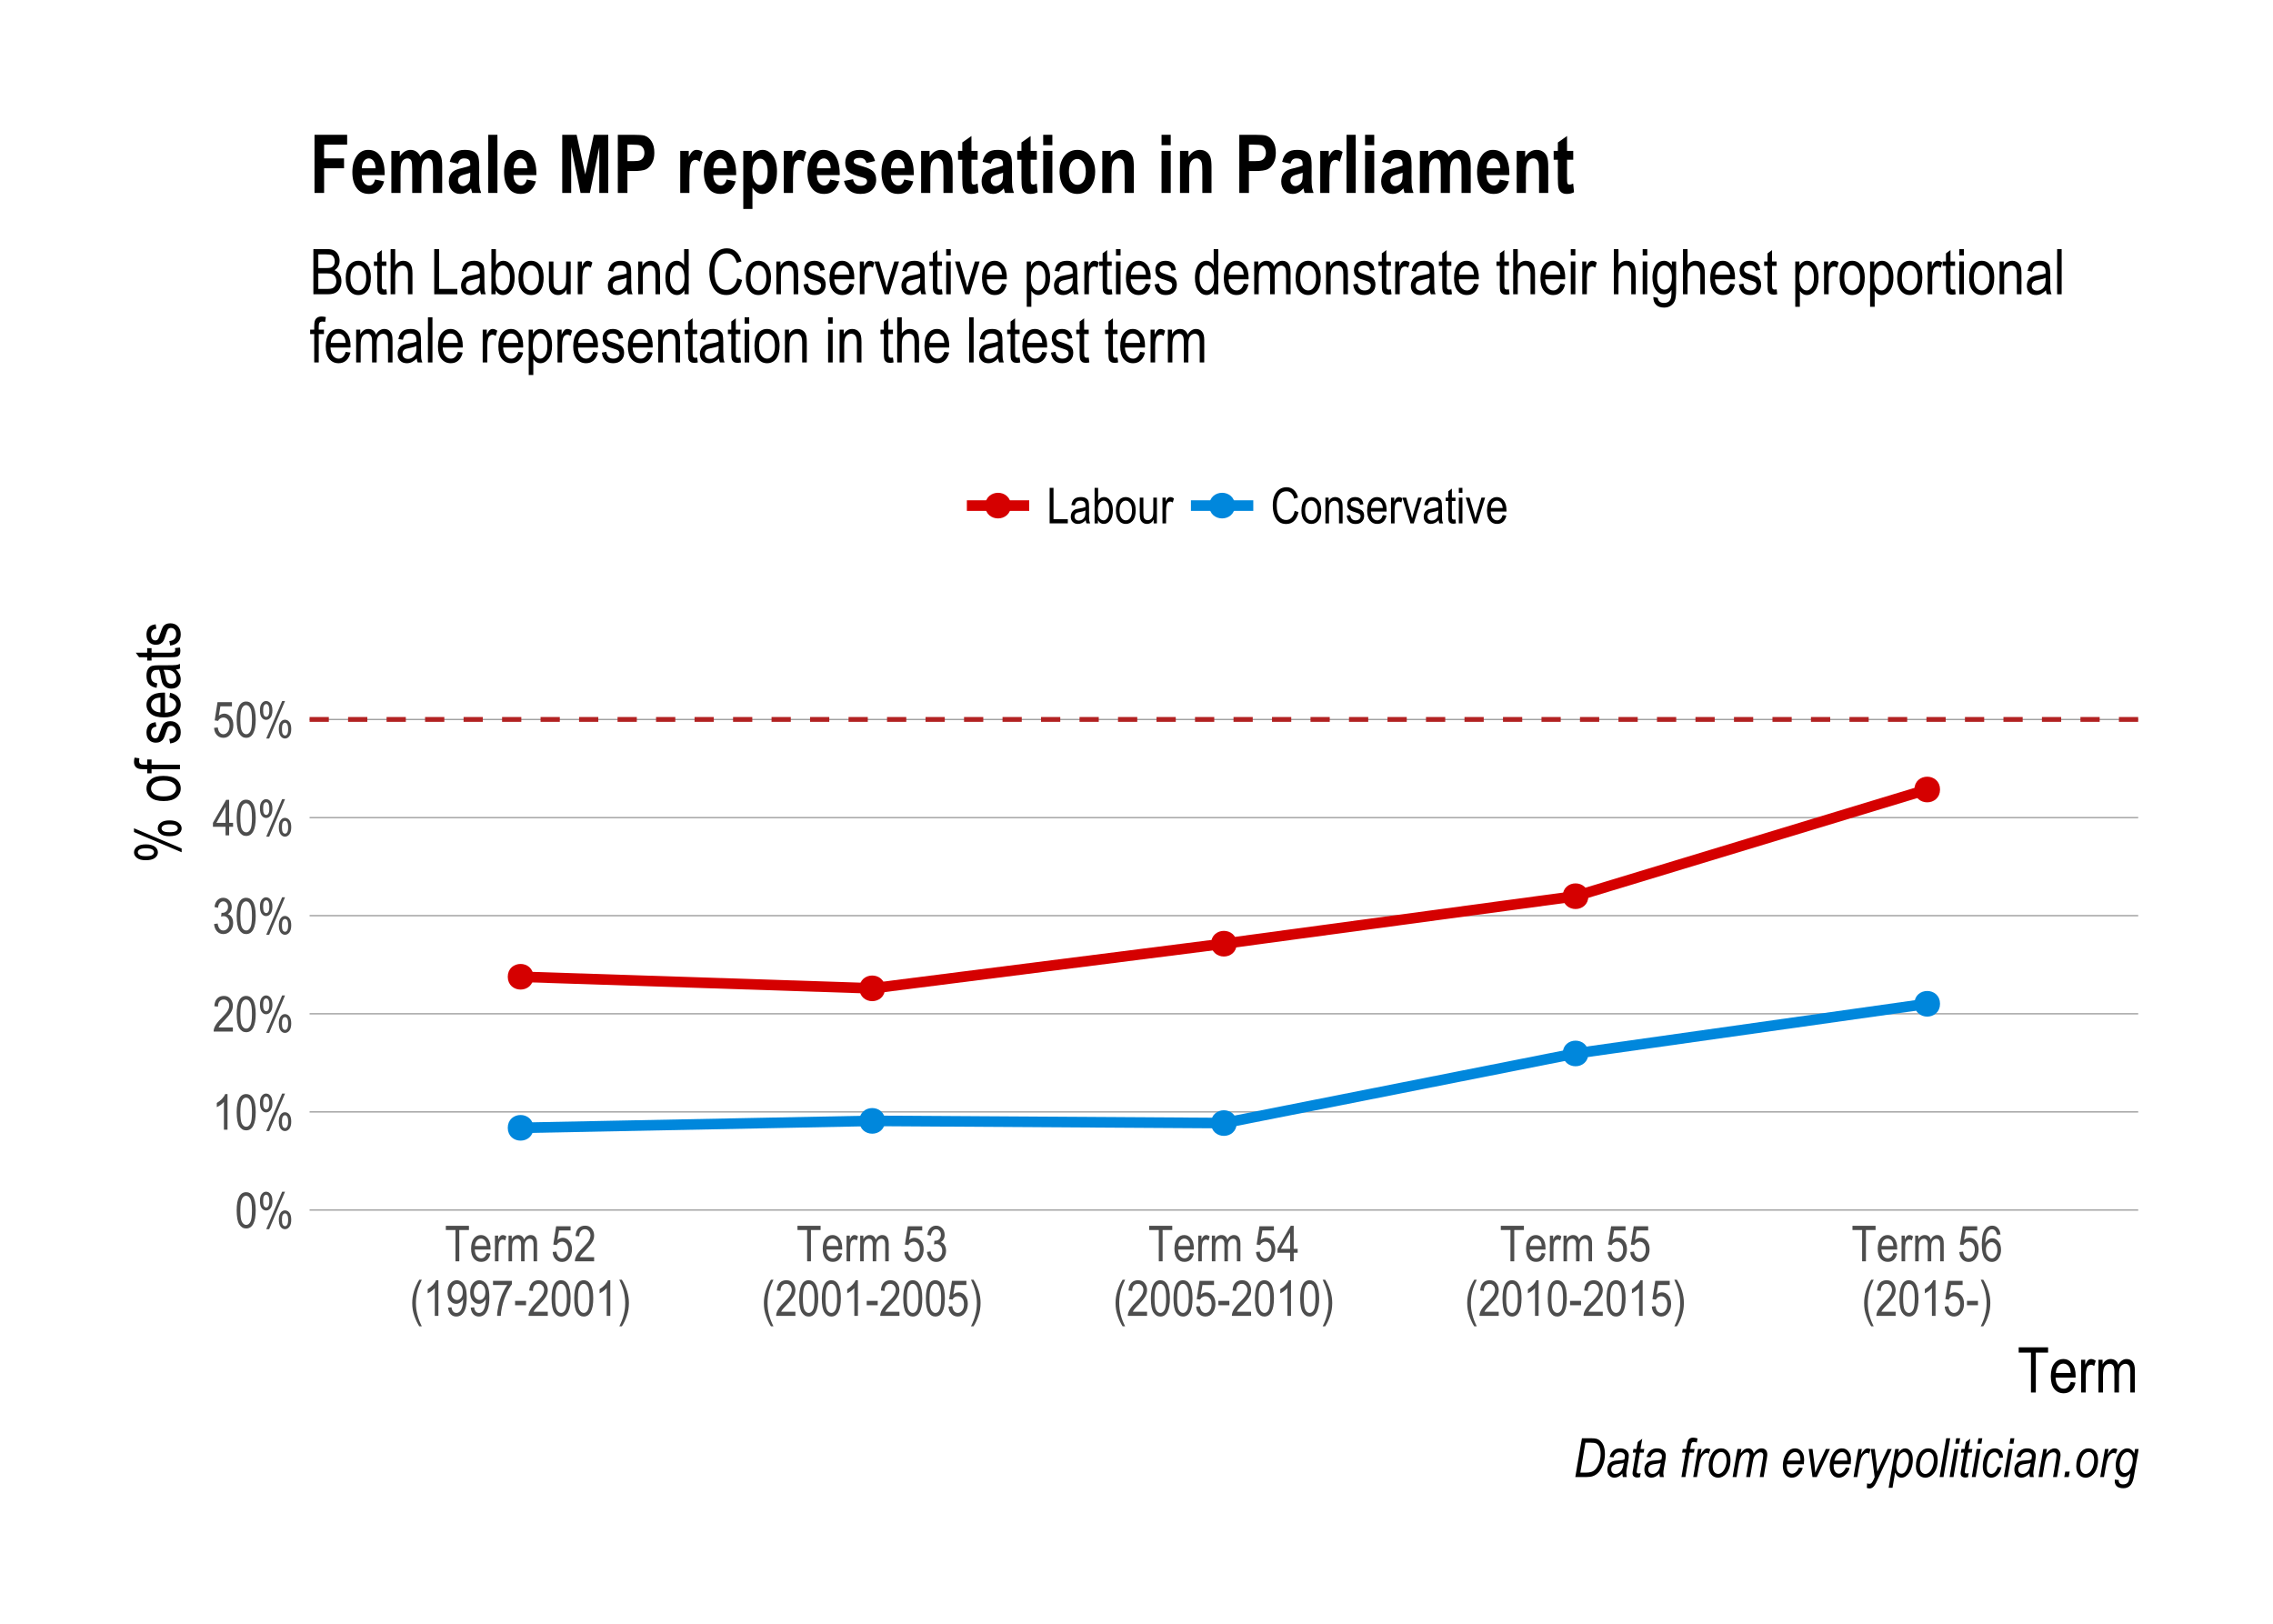 <?xml version="1.0" encoding="UTF-8"?>
<svg xmlns="http://www.w3.org/2000/svg" xmlns:xlink="http://www.w3.org/1999/xlink" width="504pt" height="360pt" viewBox="0 0 504 360" version="1.1">
<defs>
<g>
<symbol overflow="visible" id="glyph0-0">
<path style="stroke:none;" d="M 0.234 0 L 0.234 -6.875 L 2.328 -6.875 L 2.328 0 Z M 0.484 -0.281 L 2.078 -0.281 L 2.078 -6.641 L 0.484 -6.641 Z M 0.484 -0.281 "/>
</symbol>
<symbol overflow="visible" id="glyph0-1">
<path style="stroke:none;" d="M 0.359 -3.891 C 0.359 -5.203 0.535 -6.195 0.891 -6.875 C 1.242 -7.562 1.77 -7.906 2.469 -7.906 C 3.082 -7.906 3.566 -7.629 3.922 -7.078 C 4.359 -6.41 4.578 -5.348 4.578 -3.891 C 4.578 -2.566 4.395 -1.562 4.031 -0.875 C 3.676 -0.195 3.148 0.141 2.453 0.141 C 1.836 0.141 1.332 -0.16 0.938 -0.766 C 0.551 -1.367 0.359 -2.41 0.359 -3.891 Z M 1.172 -3.891 C 1.172 -2.609 1.289 -1.75 1.531 -1.312 C 1.781 -0.875 2.098 -0.656 2.484 -0.656 C 2.848 -0.656 3.148 -0.875 3.391 -1.312 C 3.629 -1.758 3.75 -2.617 3.75 -3.891 C 3.75 -5.172 3.625 -6.023 3.375 -6.453 C 3.133 -6.891 2.82 -7.109 2.438 -7.109 C 2.07 -7.109 1.77 -6.883 1.531 -6.438 C 1.289 -6 1.172 -5.148 1.172 -3.891 Z M 1.172 -3.891 "/>
</symbol>
<symbol overflow="visible" id="glyph0-2">
<path style="stroke:none;" d="M 0.5 -5.984 C 0.5 -6.641 0.629 -7.141 0.891 -7.484 C 1.16 -7.836 1.484 -8.016 1.859 -8.016 C 2.254 -8.016 2.586 -7.836 2.859 -7.484 C 3.129 -7.141 3.266 -6.625 3.266 -5.938 C 3.266 -5.258 3.129 -4.738 2.859 -4.375 C 2.586 -4.02 2.258 -3.844 1.875 -3.844 C 1.488 -3.844 1.16 -4.02 0.891 -4.375 C 0.629 -4.727 0.5 -5.266 0.5 -5.984 Z M 1.891 -7.344 C 1.691 -7.344 1.523 -7.238 1.391 -7.031 C 1.266 -6.82 1.203 -6.453 1.203 -5.922 C 1.203 -5.398 1.266 -5.035 1.391 -4.828 C 1.523 -4.617 1.695 -4.516 1.906 -4.516 C 2.094 -4.516 2.25 -4.617 2.375 -4.828 C 2.508 -5.035 2.578 -5.398 2.578 -5.922 C 2.578 -6.441 2.508 -6.805 2.375 -7.016 C 2.25 -7.234 2.086 -7.344 1.891 -7.344 Z M 1.891 0.297 L 5.422 -8.016 L 6.062 -8.016 L 2.547 0.297 Z M 4.688 -1.844 C 4.688 -2.5 4.816 -3 5.078 -3.344 C 5.336 -3.695 5.656 -3.875 6.031 -3.875 C 6.426 -3.875 6.758 -3.703 7.031 -3.359 C 7.301 -3.016 7.438 -2.492 7.438 -1.797 C 7.438 -1.117 7.301 -0.598 7.031 -0.234 C 6.758 0.117 6.43 0.297 6.047 0.297 C 5.672 0.297 5.348 0.117 5.078 -0.234 C 4.816 -0.598 4.688 -1.133 4.688 -1.844 Z M 6.062 -3.203 C 5.863 -3.203 5.695 -3.098 5.562 -2.891 C 5.438 -2.68 5.375 -2.312 5.375 -1.781 C 5.375 -1.258 5.438 -0.895 5.562 -0.688 C 5.695 -0.477 5.867 -0.375 6.078 -0.375 C 6.266 -0.375 6.422 -0.477 6.547 -0.688 C 6.68 -0.906 6.75 -1.273 6.75 -1.797 C 6.75 -2.316 6.68 -2.68 6.547 -2.891 C 6.422 -3.098 6.258 -3.203 6.062 -3.203 Z M 6.062 -3.203 "/>
</symbol>
<symbol overflow="visible" id="glyph0-3">
<path style="stroke:none;" d="M 3.344 0 L 2.547 0 L 2.547 -6.156 C 2.367 -5.945 2.125 -5.727 1.812 -5.5 C 1.508 -5.281 1.227 -5.113 0.969 -5 L 0.969 -5.938 C 1.406 -6.188 1.789 -6.488 2.125 -6.844 C 2.457 -7.207 2.691 -7.562 2.828 -7.906 L 3.344 -7.906 Z M 3.344 0 "/>
</symbol>
<symbol overflow="visible" id="glyph0-4">
<path style="stroke:none;" d="M 4.531 -0.922 L 4.531 0 L 0.266 0 C 0.254 -0.375 0.367 -0.789 0.609 -1.25 C 0.848 -1.719 1.285 -2.27 1.922 -2.906 C 2.66 -3.645 3.145 -4.211 3.375 -4.609 C 3.602 -5.016 3.719 -5.395 3.719 -5.75 C 3.719 -6.145 3.598 -6.469 3.359 -6.719 C 3.129 -6.977 2.844 -7.109 2.5 -7.109 C 2.125 -7.109 1.816 -6.973 1.578 -6.703 C 1.348 -6.43 1.234 -6.039 1.234 -5.531 L 0.422 -5.625 C 0.473 -6.383 0.68 -6.953 1.047 -7.328 C 1.422 -7.711 1.914 -7.906 2.531 -7.906 C 3.188 -7.906 3.68 -7.68 4.016 -7.234 C 4.359 -6.797 4.531 -6.289 4.531 -5.719 C 4.531 -5.219 4.395 -4.738 4.125 -4.281 C 3.863 -3.82 3.363 -3.207 2.625 -2.438 C 2.145 -1.957 1.836 -1.629 1.703 -1.453 C 1.566 -1.273 1.457 -1.098 1.375 -0.922 Z M 4.531 -0.922 "/>
</symbol>
<symbol overflow="visible" id="glyph0-5">
<path style="stroke:none;" d="M 0.359 -2.078 L 1.156 -2.203 C 1.32 -1.172 1.738 -0.656 2.406 -0.656 C 2.77 -0.656 3.082 -0.805 3.344 -1.109 C 3.613 -1.422 3.75 -1.82 3.75 -2.312 C 3.75 -2.77 3.625 -3.133 3.375 -3.406 C 3.133 -3.688 2.836 -3.828 2.484 -3.828 C 2.336 -3.828 2.148 -3.797 1.922 -3.734 L 2.016 -4.578 L 2.141 -4.562 C 2.535 -4.562 2.852 -4.68 3.094 -4.922 C 3.332 -5.16 3.453 -5.484 3.453 -5.891 C 3.453 -6.254 3.348 -6.547 3.141 -6.766 C 2.941 -6.992 2.695 -7.109 2.406 -7.109 C 2.102 -7.109 1.848 -6.988 1.641 -6.75 C 1.43 -6.52 1.297 -6.164 1.234 -5.688 L 0.453 -5.859 C 0.547 -6.535 0.77 -7.047 1.125 -7.391 C 1.477 -7.734 1.898 -7.906 2.391 -7.906 C 2.922 -7.906 3.367 -7.711 3.734 -7.328 C 4.098 -6.941 4.281 -6.453 4.281 -5.859 C 4.281 -5.504 4.203 -5.188 4.047 -4.906 C 3.891 -4.633 3.672 -4.422 3.391 -4.266 C 3.648 -4.191 3.863 -4.07 4.031 -3.906 C 4.195 -3.738 4.332 -3.52 4.438 -3.25 C 4.539 -2.977 4.594 -2.672 4.594 -2.328 C 4.594 -1.598 4.379 -1.004 3.953 -0.547 C 3.523 -0.086 3.016 0.141 2.422 0.141 C 1.867 0.141 1.398 -0.055 1.016 -0.453 C 0.641 -0.859 0.422 -1.398 0.359 -2.078 Z M 0.359 -2.078 "/>
</symbol>
<symbol overflow="visible" id="glyph0-6">
<path style="stroke:none;" d="M 2.906 0 L 2.906 -1.891 L 0.109 -1.891 L 0.109 -2.766 L 3.047 -7.875 L 3.703 -7.875 L 3.703 -2.766 L 4.578 -2.766 L 4.578 -1.891 L 3.703 -1.891 L 3.703 0 Z M 2.906 -2.766 L 2.906 -6.328 L 0.875 -2.766 Z M 2.906 -2.766 "/>
</symbol>
<symbol overflow="visible" id="glyph0-7">
<path style="stroke:none;" d="M 0.359 -2.062 L 1.188 -2.156 C 1.258 -1.645 1.406 -1.266 1.625 -1.016 C 1.852 -0.773 2.117 -0.656 2.422 -0.656 C 2.797 -0.656 3.117 -0.828 3.391 -1.172 C 3.66 -1.523 3.797 -2 3.797 -2.594 C 3.797 -3.156 3.664 -3.586 3.406 -3.891 C 3.145 -4.203 2.816 -4.359 2.422 -4.359 C 2.18 -4.359 1.953 -4.289 1.734 -4.156 C 1.523 -4.031 1.363 -3.848 1.25 -3.609 L 0.5 -3.719 L 1.125 -7.766 L 4.328 -7.766 L 4.328 -6.844 L 1.766 -6.844 L 1.406 -4.734 C 1.789 -5.055 2.195 -5.219 2.625 -5.219 C 3.164 -5.219 3.633 -4.988 4.031 -4.531 C 4.438 -4.07 4.641 -3.453 4.641 -2.672 C 4.641 -1.898 4.438 -1.238 4.031 -0.688 C 3.633 -0.133 3.102 0.141 2.438 0.141 C 1.875 0.141 1.398 -0.051 1.016 -0.438 C 0.629 -0.832 0.41 -1.375 0.359 -2.062 Z M 0.359 -2.062 "/>
</symbol>
<symbol overflow="visible" id="glyph0-8">
<path style="stroke:none;" d="M 2.359 0 L 2.359 -6.938 L 0.219 -6.938 L 0.219 -7.875 L 5.344 -7.875 L 5.344 -6.938 L 3.203 -6.938 L 3.203 0 Z M 2.359 0 "/>
</symbol>
<symbol overflow="visible" id="glyph0-9">
<path style="stroke:none;" d="M 3.781 -1.844 L 4.594 -1.719 C 4.457 -1.102 4.211 -0.641 3.859 -0.328 C 3.504 -0.023 3.062 0.125 2.531 0.125 C 1.875 0.125 1.336 -0.125 0.922 -0.625 C 0.516 -1.125 0.312 -1.848 0.312 -2.797 C 0.312 -3.785 0.516 -4.535 0.922 -5.047 C 1.336 -5.566 1.863 -5.828 2.5 -5.828 C 3.102 -5.828 3.609 -5.57 4.016 -5.062 C 4.422 -4.562 4.625 -3.828 4.625 -2.859 L 4.625 -2.609 L 1.125 -2.609 C 1.156 -1.961 1.301 -1.477 1.562 -1.156 C 1.832 -0.832 2.16 -0.672 2.547 -0.672 C 3.141 -0.672 3.551 -1.062 3.781 -1.844 Z M 1.172 -3.406 L 3.781 -3.406 C 3.75 -3.895 3.645 -4.258 3.469 -4.5 C 3.219 -4.852 2.895 -5.031 2.5 -5.031 C 2.145 -5.031 1.844 -4.883 1.594 -4.594 C 1.344 -4.301 1.203 -3.906 1.172 -3.406 Z M 1.172 -3.406 "/>
</symbol>
<symbol overflow="visible" id="glyph0-10">
<path style="stroke:none;" d="M 0.578 0 L 0.578 -5.703 L 1.297 -5.703 L 1.297 -4.844 C 1.473 -5.238 1.641 -5.5 1.797 -5.625 C 1.953 -5.758 2.125 -5.828 2.312 -5.828 C 2.57 -5.828 2.844 -5.723 3.125 -5.516 L 2.859 -4.625 C 2.66 -4.758 2.469 -4.828 2.281 -4.828 C 2.113 -4.828 1.957 -4.77 1.812 -4.656 C 1.676 -4.539 1.578 -4.375 1.516 -4.156 C 1.422 -3.789 1.375 -3.398 1.375 -2.984 L 1.375 0 Z M 0.578 0 "/>
</symbol>
<symbol overflow="visible" id="glyph0-11">
<path style="stroke:none;" d="M 0.594 0 L 0.594 -5.703 L 1.297 -5.703 L 1.297 -4.906 C 1.453 -5.195 1.656 -5.422 1.906 -5.578 C 2.156 -5.742 2.426 -5.828 2.719 -5.828 C 3.051 -5.828 3.328 -5.742 3.547 -5.578 C 3.773 -5.41 3.941 -5.16 4.047 -4.828 C 4.223 -5.16 4.43 -5.41 4.672 -5.578 C 4.922 -5.742 5.191 -5.828 5.484 -5.828 C 5.93 -5.828 6.281 -5.676 6.531 -5.375 C 6.789 -5.07 6.922 -4.586 6.922 -3.922 L 6.922 0 L 6.141 0 L 6.141 -3.594 C 6.141 -4 6.109 -4.285 6.047 -4.453 C 5.992 -4.629 5.898 -4.766 5.766 -4.859 C 5.629 -4.953 5.477 -5 5.312 -5 C 4.977 -5 4.703 -4.863 4.484 -4.594 C 4.266 -4.32 4.156 -3.895 4.156 -3.312 L 4.156 0 L 3.375 0 L 3.375 -3.703 C 3.375 -4.18 3.301 -4.516 3.156 -4.703 C 3.008 -4.898 2.805 -5 2.547 -5 C 2.191 -5 1.906 -4.852 1.688 -4.562 C 1.477 -4.27 1.375 -3.734 1.375 -2.953 L 1.375 0 Z M 0.594 0 "/>
</symbol>
<symbol overflow="visible" id="glyph0-12">
<path style="stroke:none;" d=""/>
</symbol>
<symbol overflow="visible" id="glyph0-13">
<path style="stroke:none;" d="M 2.109 2.312 C 1.711 1.695 1.352 0.938 1.031 0.031 C 0.707 -0.863 0.547 -1.828 0.547 -2.859 C 0.547 -4.598 1.066 -6.316 2.109 -8.016 L 2.672 -8.016 C 2.273 -7.172 2 -6.516 1.844 -6.047 C 1.688 -5.586 1.566 -5.078 1.484 -4.516 C 1.398 -3.961 1.359 -3.406 1.359 -2.844 C 1.359 -1.125 1.797 0.594 2.672 2.312 Z M 2.109 2.312 "/>
</symbol>
<symbol overflow="visible" id="glyph0-14">
<path style="stroke:none;" d="M 0.484 -1.828 L 1.234 -1.906 C 1.359 -1.07 1.719 -0.656 2.312 -0.656 C 2.582 -0.656 2.82 -0.742 3.031 -0.922 C 3.25 -1.109 3.43 -1.43 3.578 -1.891 C 3.734 -2.359 3.812 -2.898 3.812 -3.516 L 3.812 -3.703 C 3.645 -3.391 3.422 -3.141 3.141 -2.953 C 2.867 -2.766 2.586 -2.672 2.297 -2.672 C 1.766 -2.672 1.305 -2.898 0.922 -3.359 C 0.547 -3.816 0.359 -4.445 0.359 -5.25 C 0.359 -6.07 0.555 -6.719 0.953 -7.188 C 1.348 -7.664 1.828 -7.906 2.391 -7.906 C 2.797 -7.906 3.172 -7.77 3.516 -7.5 C 3.867 -7.238 4.141 -6.848 4.328 -6.328 C 4.516 -5.816 4.609 -5.078 4.609 -4.109 C 4.609 -3.023 4.504 -2.18 4.297 -1.578 C 4.098 -0.984 3.82 -0.547 3.469 -0.266 C 3.125 0.004 2.734 0.141 2.297 0.141 C 1.805 0.141 1.395 -0.023 1.062 -0.359 C 0.738 -0.703 0.547 -1.191 0.484 -1.828 Z M 3.734 -5.297 C 3.734 -5.859 3.602 -6.301 3.344 -6.625 C 3.094 -6.945 2.805 -7.109 2.484 -7.109 C 2.148 -7.109 1.848 -6.938 1.578 -6.594 C 1.305 -6.25 1.172 -5.789 1.172 -5.219 C 1.172 -4.695 1.297 -4.285 1.547 -3.984 C 1.805 -3.68 2.113 -3.531 2.469 -3.531 C 2.82 -3.531 3.117 -3.68 3.359 -3.984 C 3.609 -4.297 3.734 -4.734 3.734 -5.297 Z M 3.734 -5.297 "/>
</symbol>
<symbol overflow="visible" id="glyph0-15">
<path style="stroke:none;" d="M 0.406 -6.844 L 0.406 -7.766 L 4.594 -7.766 L 4.594 -7.016 C 3.969 -6.211 3.414 -5.16 2.938 -3.859 C 2.469 -2.555 2.195 -1.27 2.125 0 L 1.312 0 C 1.32 -0.656 1.426 -1.422 1.625 -2.297 C 1.82 -3.18 2.094 -4.02 2.438 -4.812 C 2.789 -5.602 3.172 -6.281 3.578 -6.844 Z M 0.406 -6.844 "/>
</symbol>
<symbol overflow="visible" id="glyph0-16">
<path style="stroke:none;" d="M 0.281 -2.359 L 0.281 -3.328 L 2.719 -3.328 L 2.719 -2.359 Z M 0.281 -2.359 "/>
</symbol>
<symbol overflow="visible" id="glyph0-17">
<path style="stroke:none;" d="M 0.891 2.312 L 0.328 2.312 C 1.203 0.594 1.641 -1.125 1.641 -2.844 C 1.641 -3.406 1.594 -3.961 1.5 -4.516 C 1.414 -5.078 1.297 -5.586 1.141 -6.047 C 0.992 -6.516 0.723 -7.172 0.328 -8.016 L 0.891 -8.016 C 1.93 -6.316 2.453 -4.598 2.453 -2.859 C 2.453 -1.859 2.297 -0.906 1.984 0 C 1.68 0.895 1.316 1.664 0.891 2.312 Z M 0.891 2.312 "/>
</symbol>
<symbol overflow="visible" id="glyph0-18">
<path style="stroke:none;" d="M 4.469 -5.953 L 3.688 -5.875 C 3.613 -6.281 3.504 -6.566 3.359 -6.734 C 3.141 -6.984 2.883 -7.109 2.594 -7.109 C 2.125 -7.109 1.754 -6.82 1.484 -6.25 C 1.242 -5.758 1.117 -5.031 1.109 -4.062 C 1.297 -4.406 1.523 -4.664 1.797 -4.844 C 2.078 -5.02 2.367 -5.109 2.672 -5.109 C 3.18 -5.109 3.629 -4.875 4.016 -4.406 C 4.398 -3.945 4.594 -3.328 4.594 -2.547 C 4.594 -2.023 4.492 -1.551 4.297 -1.125 C 4.109 -0.695 3.863 -0.379 3.562 -0.172 C 3.258 0.035 2.926 0.141 2.562 0.141 C 1.914 0.141 1.379 -0.148 0.953 -0.734 C 0.535 -1.328 0.328 -2.312 0.328 -3.688 C 0.328 -5.207 0.539 -6.289 0.969 -6.938 C 1.406 -7.582 1.961 -7.906 2.641 -7.906 C 3.129 -7.906 3.535 -7.738 3.859 -7.406 C 4.191 -7.07 4.395 -6.586 4.469 -5.953 Z M 1.234 -2.547 C 1.234 -1.984 1.367 -1.523 1.641 -1.172 C 1.91 -0.828 2.223 -0.656 2.578 -0.656 C 2.891 -0.656 3.164 -0.816 3.406 -1.141 C 3.656 -1.473 3.781 -1.926 3.781 -2.5 C 3.781 -3.051 3.656 -3.477 3.406 -3.781 C 3.164 -4.094 2.867 -4.25 2.516 -4.25 C 2.172 -4.25 1.867 -4.094 1.609 -3.781 C 1.359 -3.477 1.234 -3.066 1.234 -2.547 Z M 1.234 -2.547 "/>
</symbol>
<symbol overflow="visible" id="glyph0-19">
<path style="stroke:none;" d="M 0.641 0 L 0.641 -7.875 L 1.5 -7.875 L 1.5 -0.922 L 4.672 -0.922 L 4.672 0 Z M 0.641 0 "/>
</symbol>
<symbol overflow="visible" id="glyph0-20">
<path style="stroke:none;" d="M 3.625 -0.703 C 3.363 -0.43 3.086 -0.223 2.797 -0.078 C 2.516 0.055 2.219 0.125 1.906 0.125 C 1.426 0.125 1.039 -0.02 0.75 -0.312 C 0.457 -0.602 0.312 -1 0.312 -1.5 C 0.312 -1.832 0.379 -2.125 0.516 -2.375 C 0.648 -2.625 0.832 -2.82 1.062 -2.969 C 1.301 -3.113 1.664 -3.219 2.156 -3.281 C 2.789 -3.375 3.258 -3.488 3.562 -3.625 L 3.578 -3.875 C 3.578 -4.258 3.504 -4.531 3.359 -4.688 C 3.16 -4.914 2.859 -5.031 2.453 -5.031 C 2.086 -5.031 1.812 -4.953 1.625 -4.797 C 1.445 -4.648 1.312 -4.367 1.219 -3.953 L 0.453 -4.078 C 0.555 -4.691 0.773 -5.133 1.109 -5.406 C 1.453 -5.688 1.941 -5.828 2.578 -5.828 C 3.066 -5.828 3.445 -5.734 3.719 -5.547 C 4 -5.367 4.176 -5.145 4.25 -4.875 C 4.32 -4.602 4.359 -4.203 4.359 -3.672 L 4.359 -2.391 C 4.359 -1.484 4.375 -0.91 4.406 -0.672 C 4.445 -0.441 4.52 -0.219 4.625 0 L 3.797 0 C 3.711 -0.195 3.656 -0.43 3.625 -0.703 Z M 3.562 -2.859 C 3.27 -2.711 2.836 -2.594 2.266 -2.5 C 1.93 -2.438 1.695 -2.367 1.562 -2.297 C 1.438 -2.223 1.336 -2.117 1.266 -1.984 C 1.191 -1.848 1.156 -1.695 1.156 -1.531 C 1.156 -1.258 1.238 -1.039 1.406 -0.875 C 1.57 -0.707 1.805 -0.625 2.109 -0.625 C 2.391 -0.625 2.645 -0.695 2.875 -0.844 C 3.102 -0.988 3.273 -1.188 3.391 -1.438 C 3.504 -1.688 3.562 -2.047 3.562 -2.516 Z M 3.562 -2.859 "/>
</symbol>
<symbol overflow="visible" id="glyph0-21">
<path style="stroke:none;" d="M 1.312 0 L 0.578 0 L 0.578 -7.875 L 1.359 -7.875 L 1.359 -5.062 C 1.523 -5.32 1.711 -5.516 1.922 -5.641 C 2.141 -5.766 2.379 -5.828 2.641 -5.828 C 3.016 -5.828 3.348 -5.719 3.641 -5.5 C 3.941 -5.281 4.18 -4.945 4.359 -4.5 C 4.535 -4.062 4.625 -3.523 4.625 -2.891 C 4.625 -1.922 4.422 -1.176 4.016 -0.656 C 3.617 -0.133 3.148 0.125 2.609 0.125 C 2.336 0.125 2.094 0.055 1.875 -0.078 C 1.656 -0.223 1.469 -0.438 1.312 -0.719 Z M 1.297 -2.891 C 1.297 -2.305 1.348 -1.863 1.453 -1.562 C 1.566 -1.27 1.723 -1.047 1.922 -0.891 C 2.117 -0.742 2.336 -0.672 2.578 -0.672 C 2.898 -0.672 3.188 -0.852 3.438 -1.219 C 3.688 -1.582 3.812 -2.129 3.812 -2.859 C 3.812 -3.609 3.691 -4.156 3.453 -4.5 C 3.211 -4.852 2.914 -5.031 2.562 -5.031 C 2.227 -5.031 1.93 -4.848 1.672 -4.484 C 1.422 -4.117 1.297 -3.586 1.297 -2.891 Z M 1.297 -2.891 "/>
</symbol>
<symbol overflow="visible" id="glyph0-22">
<path style="stroke:none;" d="M 0.281 -2.859 C 0.281 -3.836 0.488 -4.578 0.906 -5.078 C 1.32 -5.578 1.844 -5.828 2.469 -5.828 C 3.094 -5.828 3.613 -5.578 4.031 -5.078 C 4.457 -4.578 4.672 -3.852 4.672 -2.906 C 4.672 -1.883 4.461 -1.125 4.047 -0.625 C 3.641 -0.125 3.113 0.125 2.469 0.125 C 1.844 0.125 1.32 -0.125 0.906 -0.625 C 0.488 -1.125 0.281 -1.867 0.281 -2.859 Z M 1.094 -2.859 C 1.094 -2.117 1.227 -1.566 1.5 -1.203 C 1.77 -0.848 2.102 -0.672 2.5 -0.672 C 2.875 -0.672 3.191 -0.848 3.453 -1.203 C 3.723 -1.566 3.859 -2.117 3.859 -2.859 C 3.859 -3.586 3.723 -4.129 3.453 -4.484 C 3.18 -4.848 2.848 -5.031 2.453 -5.031 C 2.078 -5.031 1.754 -4.848 1.484 -4.484 C 1.223 -4.129 1.094 -3.586 1.094 -2.859 Z M 1.094 -2.859 "/>
</symbol>
<symbol overflow="visible" id="glyph0-23">
<path style="stroke:none;" d="M 3.641 0 L 3.641 -0.844 C 3.461 -0.52 3.25 -0.273 3 -0.109 C 2.75 0.047 2.473 0.125 2.172 0.125 C 1.797 0.125 1.477 0.023 1.219 -0.172 C 0.957 -0.367 0.781 -0.617 0.688 -0.922 C 0.602 -1.223 0.562 -1.641 0.562 -2.172 L 0.562 -5.703 L 1.359 -5.703 L 1.359 -2.547 C 1.359 -1.953 1.383 -1.555 1.438 -1.359 C 1.5 -1.16 1.609 -1 1.766 -0.875 C 1.93 -0.758 2.113 -0.703 2.312 -0.703 C 2.695 -0.703 3.008 -0.859 3.25 -1.172 C 3.457 -1.441 3.562 -1.93 3.562 -2.641 L 3.562 -5.703 L 4.359 -5.703 L 4.359 0 Z M 3.641 0 "/>
</symbol>
<symbol overflow="visible" id="glyph0-24">
<path style="stroke:none;" d="M 5.281 -2.766 L 6.141 -2.5 C 5.953 -1.613 5.617 -0.953 5.141 -0.516 C 4.672 -0.078 4.094 0.141 3.406 0.141 C 2.812 0.141 2.301 -0.004 1.875 -0.297 C 1.445 -0.586 1.098 -1.055 0.828 -1.703 C 0.566 -2.348 0.438 -3.109 0.438 -3.984 C 0.438 -4.859 0.566 -5.594 0.828 -6.188 C 1.098 -6.789 1.461 -7.242 1.922 -7.547 C 2.391 -7.859 2.91 -8.016 3.484 -8.016 C 4.109 -8.016 4.645 -7.816 5.094 -7.422 C 5.539 -7.035 5.852 -6.469 6.031 -5.719 L 5.188 -5.469 C 4.906 -6.562 4.332 -7.109 3.469 -7.109 C 3.031 -7.109 2.656 -7 2.344 -6.781 C 2.031 -6.562 1.781 -6.219 1.594 -5.75 C 1.406 -5.289 1.312 -4.703 1.312 -3.984 C 1.312 -2.91 1.5 -2.102 1.875 -1.562 C 2.258 -1.02 2.766 -0.75 3.391 -0.75 C 3.859 -0.75 4.258 -0.914 4.594 -1.25 C 4.938 -1.582 5.164 -2.086 5.281 -2.766 Z M 5.281 -2.766 "/>
</symbol>
<symbol overflow="visible" id="glyph0-25">
<path style="stroke:none;" d="M 0.578 0 L 0.578 -5.703 L 1.297 -5.703 L 1.297 -4.891 C 1.461 -5.203 1.672 -5.438 1.922 -5.594 C 2.172 -5.75 2.457 -5.828 2.781 -5.828 C 3.031 -5.828 3.258 -5.773 3.469 -5.672 C 3.688 -5.578 3.859 -5.453 3.984 -5.297 C 4.117 -5.141 4.219 -4.93 4.281 -4.672 C 4.352 -4.422 4.391 -4.031 4.391 -3.5 L 4.391 0 L 3.594 0 L 3.594 -3.469 C 3.594 -3.883 3.555 -4.188 3.484 -4.375 C 3.41 -4.57 3.297 -4.723 3.141 -4.828 C 2.992 -4.941 2.816 -5 2.609 -5 C 2.234 -5 1.93 -4.852 1.703 -4.562 C 1.484 -4.281 1.375 -3.797 1.375 -3.109 L 1.375 0 Z M 0.578 0 "/>
</symbol>
<symbol overflow="visible" id="glyph0-26">
<path style="stroke:none;" d="M 0.281 -1.703 L 1.062 -1.859 C 1.113 -1.453 1.238 -1.148 1.438 -0.953 C 1.645 -0.766 1.922 -0.672 2.266 -0.672 C 2.609 -0.672 2.875 -0.754 3.062 -0.922 C 3.258 -1.086 3.359 -1.301 3.359 -1.562 C 3.359 -1.789 3.273 -1.969 3.109 -2.094 C 2.992 -2.176 2.723 -2.285 2.297 -2.422 C 1.68 -2.609 1.27 -2.766 1.062 -2.891 C 0.852 -3.023 0.691 -3.203 0.578 -3.422 C 0.461 -3.648 0.406 -3.906 0.406 -4.188 C 0.406 -4.676 0.562 -5.07 0.875 -5.375 C 1.188 -5.676 1.617 -5.828 2.172 -5.828 C 2.523 -5.828 2.832 -5.766 3.094 -5.641 C 3.352 -5.516 3.551 -5.348 3.688 -5.141 C 3.832 -4.93 3.93 -4.629 3.984 -4.234 L 3.219 -4.109 C 3.145 -4.723 2.805 -5.031 2.203 -5.031 C 1.859 -5.031 1.598 -4.961 1.422 -4.828 C 1.254 -4.691 1.172 -4.516 1.172 -4.297 C 1.172 -4.086 1.254 -3.922 1.422 -3.797 C 1.516 -3.734 1.801 -3.617 2.281 -3.453 C 2.938 -3.242 3.359 -3.078 3.547 -2.953 C 3.742 -2.828 3.895 -2.656 4 -2.438 C 4.102 -2.227 4.156 -1.977 4.156 -1.688 C 4.156 -1.145 3.984 -0.703 3.641 -0.359 C 3.297 -0.023 2.828 0.141 2.234 0.141 C 1.109 0.141 0.457 -0.473 0.281 -1.703 Z M 0.281 -1.703 "/>
</symbol>
<symbol overflow="visible" id="glyph0-27">
<path style="stroke:none;" d="M 1.891 0 L 0.109 -5.703 L 0.953 -5.703 L 1.953 -2.281 C 2.066 -1.895 2.164 -1.516 2.25 -1.141 C 2.32 -1.441 2.422 -1.801 2.547 -2.219 L 3.594 -5.703 L 4.406 -5.703 L 2.625 0 Z M 1.891 0 "/>
</symbol>
<symbol overflow="visible" id="glyph0-28">
<path style="stroke:none;" d="M 2.344 -0.859 L 2.453 -0.016 C 2.234 0.047 2.035 0.078 1.859 0.078 C 1.586 0.078 1.367 0.023 1.203 -0.078 C 1.035 -0.191 0.914 -0.344 0.844 -0.531 C 0.781 -0.727 0.75 -1.109 0.75 -1.672 L 0.75 -4.953 L 0.172 -4.953 L 0.172 -5.703 L 0.75 -5.703 L 0.75 -7.109 L 1.547 -7.703 L 1.547 -5.703 L 2.344 -5.703 L 2.344 -4.953 L 1.547 -4.953 L 1.547 -1.609 C 1.547 -1.305 1.566 -1.109 1.609 -1.016 C 1.68 -0.891 1.812 -0.828 2 -0.828 C 2.082 -0.828 2.195 -0.836 2.344 -0.859 Z M 2.344 -0.859 "/>
</symbol>
<symbol overflow="visible" id="glyph0-29">
<path style="stroke:none;" d="M 0.578 -6.766 L 0.578 -7.875 L 1.375 -7.875 L 1.375 -6.766 Z M 0.578 0 L 0.578 -5.703 L 1.375 -5.703 L 1.375 0 Z M 0.578 0 "/>
</symbol>
<symbol overflow="visible" id="glyph1-0">
<path style="stroke:none;" d="M 0.297 0 L 0.297 -8.75 L 2.953 -8.75 L 2.953 0 Z M 0.625 -0.359 L 2.641 -0.359 L 2.641 -8.453 L 0.625 -8.453 Z M 0.625 -0.359 "/>
</symbol>
<symbol overflow="visible" id="glyph1-1">
<path style="stroke:none;" d="M 3 0 L 3 -8.844 L 0.281 -8.844 L 0.281 -10.016 L 6.797 -10.016 L 6.797 -8.844 L 4.078 -8.844 L 4.078 0 Z M 3 0 "/>
</symbol>
<symbol overflow="visible" id="glyph1-2">
<path style="stroke:none;" d="M 4.812 -2.344 L 5.859 -2.188 C 5.68 -1.406 5.363 -0.816 4.906 -0.422 C 4.457 -0.023 3.898 0.172 3.234 0.172 C 2.391 0.172 1.703 -0.145 1.172 -0.781 C 0.648 -1.426 0.391 -2.352 0.391 -3.562 C 0.391 -4.82 0.648 -5.781 1.172 -6.438 C 1.703 -7.094 2.375 -7.422 3.188 -7.422 C 3.957 -7.422 4.598 -7.098 5.109 -6.453 C 5.629 -5.805 5.891 -4.867 5.891 -3.641 L 5.875 -3.312 L 1.438 -3.312 C 1.477 -2.5 1.664 -1.883 2 -1.469 C 2.344 -1.051 2.754 -0.844 3.234 -0.844 C 3.992 -0.844 4.52 -1.344 4.812 -2.344 Z M 1.5 -4.328 L 4.812 -4.328 C 4.77 -4.953 4.641 -5.422 4.422 -5.734 C 4.098 -6.18 3.68 -6.406 3.172 -6.406 C 2.723 -6.406 2.336 -6.219 2.016 -5.844 C 1.703 -5.469 1.531 -4.961 1.5 -4.328 Z M 1.5 -4.328 "/>
</symbol>
<symbol overflow="visible" id="glyph1-3">
<path style="stroke:none;" d="M 0.734 0 L 0.734 -7.266 L 1.641 -7.266 L 1.641 -6.156 C 1.879 -6.664 2.094 -7.004 2.281 -7.172 C 2.477 -7.336 2.695 -7.422 2.938 -7.422 C 3.281 -7.422 3.625 -7.289 3.969 -7.031 L 3.625 -5.891 C 3.375 -6.066 3.133 -6.156 2.906 -6.156 C 2.688 -6.156 2.488 -6.078 2.312 -5.922 C 2.133 -5.773 2.008 -5.566 1.938 -5.297 C 1.812 -4.828 1.75 -4.328 1.75 -3.797 L 1.75 0 Z M 0.734 0 "/>
</symbol>
<symbol overflow="visible" id="glyph1-4">
<path style="stroke:none;" d="M 0.75 0 L 0.75 -7.266 L 1.656 -7.266 L 1.656 -6.234 C 1.852 -6.617 2.109 -6.91 2.422 -7.109 C 2.742 -7.316 3.086 -7.422 3.453 -7.422 C 3.879 -7.422 4.234 -7.312 4.516 -7.094 C 4.805 -6.883 5.016 -6.57 5.141 -6.156 C 5.379 -6.57 5.648 -6.883 5.953 -7.094 C 6.266 -7.312 6.609 -7.422 6.984 -7.422 C 7.547 -7.422 7.988 -7.227 8.312 -6.844 C 8.645 -6.457 8.812 -5.836 8.812 -4.984 L 8.812 0 L 7.812 0 L 7.812 -4.578 C 7.812 -5.098 7.773 -5.461 7.703 -5.672 C 7.629 -5.891 7.504 -6.055 7.328 -6.172 C 7.16 -6.297 6.973 -6.359 6.766 -6.359 C 6.336 -6.359 5.984 -6.188 5.703 -5.844 C 5.43 -5.5 5.297 -4.957 5.297 -4.219 L 5.297 0 L 4.281 0 L 4.281 -4.719 C 4.281 -5.32 4.188 -5.742 4 -5.984 C 3.82 -6.234 3.57 -6.359 3.25 -6.359 C 2.789 -6.359 2.426 -6.172 2.156 -5.797 C 1.883 -5.43 1.75 -4.754 1.75 -3.766 L 1.75 0 Z M 0.75 0 "/>
</symbol>
<symbol overflow="visible" id="glyph1-5">
<path style="stroke:none;" d="M 0.844 0 L 0.844 -10.016 L 3.938 -10.016 C 4.562 -10.016 5.055 -9.914 5.422 -9.719 C 5.785 -9.531 6.082 -9.227 6.312 -8.812 C 6.539 -8.406 6.656 -7.957 6.656 -7.469 C 6.656 -7.008 6.555 -6.594 6.359 -6.219 C 6.16 -5.852 5.879 -5.555 5.516 -5.328 C 5.992 -5.16 6.367 -4.867 6.641 -4.453 C 6.922 -4.035 7.062 -3.52 7.062 -2.906 C 7.062 -2.301 6.938 -1.77 6.688 -1.312 C 6.438 -0.852 6.102 -0.52 5.688 -0.312 C 5.27 -0.102 4.703 0 3.984 0 Z M 1.938 -5.812 L 3.719 -5.812 C 4.176 -5.812 4.504 -5.844 4.703 -5.906 C 4.984 -6 5.195 -6.16 5.344 -6.391 C 5.5 -6.617 5.578 -6.926 5.578 -7.312 C 5.578 -7.664 5.508 -7.961 5.375 -8.203 C 5.238 -8.441 5.055 -8.609 4.828 -8.703 C 4.598 -8.797 4.18 -8.844 3.578 -8.844 L 1.938 -8.844 Z M 1.938 -1.188 L 3.984 -1.188 C 4.43 -1.188 4.766 -1.227 4.984 -1.312 C 5.285 -1.426 5.516 -1.617 5.672 -1.891 C 5.836 -2.16 5.922 -2.5 5.922 -2.906 C 5.922 -3.289 5.844 -3.613 5.688 -3.875 C 5.539 -4.133 5.332 -4.32 5.062 -4.438 C 4.801 -4.562 4.391 -4.625 3.828 -4.625 L 1.938 -4.625 Z M 1.938 -1.188 "/>
</symbol>
<symbol overflow="visible" id="glyph1-6">
<path style="stroke:none;" d="M 0.359 -3.625 C 0.359 -4.883 0.617 -5.832 1.141 -6.469 C 1.672 -7.102 2.344 -7.422 3.156 -7.422 C 3.945 -7.422 4.609 -7.102 5.141 -6.469 C 5.672 -5.832 5.938 -4.91 5.938 -3.703 C 5.938 -2.398 5.676 -1.426 5.156 -0.781 C 4.633 -0.145 3.969 0.172 3.156 0.172 C 2.352 0.172 1.688 -0.145 1.156 -0.781 C 0.625 -1.426 0.359 -2.375 0.359 -3.625 Z M 1.391 -3.625 C 1.391 -2.688 1.562 -1.988 1.906 -1.531 C 2.25 -1.07 2.672 -0.844 3.172 -0.844 C 3.648 -0.844 4.055 -1.07 4.391 -1.531 C 4.734 -2 4.906 -2.695 4.906 -3.625 C 4.906 -4.562 4.734 -5.258 4.391 -5.719 C 4.055 -6.176 3.633 -6.406 3.125 -6.406 C 2.645 -6.406 2.234 -6.176 1.891 -5.719 C 1.555 -5.258 1.391 -4.562 1.391 -3.625 Z M 1.391 -3.625 "/>
</symbol>
<symbol overflow="visible" id="glyph1-7">
<path style="stroke:none;" d="M 2.984 -1.094 L 3.125 -0.016 C 2.844 0.055 2.594 0.094 2.375 0.094 C 2.02 0.094 1.734 0.023 1.516 -0.109 C 1.305 -0.254 1.16 -0.445 1.078 -0.688 C 1.004 -0.926 0.969 -1.406 0.969 -2.125 L 0.969 -6.297 L 0.219 -6.297 L 0.219 -7.266 L 0.969 -7.266 L 0.969 -9.062 L 1.969 -9.797 L 1.969 -7.266 L 2.984 -7.266 L 2.984 -6.297 L 1.969 -6.297 L 1.969 -2.062 C 1.969 -1.664 2 -1.41 2.062 -1.297 C 2.145 -1.129 2.305 -1.047 2.547 -1.047 C 2.66 -1.047 2.805 -1.062 2.984 -1.094 Z M 2.984 -1.094 "/>
</symbol>
<symbol overflow="visible" id="glyph1-8">
<path style="stroke:none;" d="M 0.734 0 L 0.734 -10.016 L 1.75 -10.016 L 1.75 -6.422 C 1.977 -6.754 2.242 -7.004 2.547 -7.172 C 2.848 -7.336 3.176 -7.422 3.531 -7.422 C 4.164 -7.422 4.664 -7.219 5.031 -6.812 C 5.395 -6.414 5.578 -5.676 5.578 -4.594 L 5.578 0 L 4.578 0 L 4.578 -4.594 C 4.578 -5.227 4.461 -5.68 4.234 -5.953 C 4.016 -6.223 3.711 -6.359 3.328 -6.359 C 2.891 -6.359 2.516 -6.18 2.203 -5.828 C 1.898 -5.484 1.75 -4.863 1.75 -3.969 L 1.75 0 Z M 0.734 0 "/>
</symbol>
<symbol overflow="visible" id="glyph1-9">
<path style="stroke:none;" d=""/>
</symbol>
<symbol overflow="visible" id="glyph1-10">
<path style="stroke:none;" d="M 0.828 0 L 0.828 -10.016 L 1.906 -10.016 L 1.906 -1.188 L 5.953 -1.188 L 5.953 0 Z M 0.828 0 "/>
</symbol>
<symbol overflow="visible" id="glyph1-11">
<path style="stroke:none;" d="M 4.625 -0.891 C 4.281 -0.547 3.926 -0.281 3.562 -0.094 C 3.195 0.082 2.82 0.172 2.438 0.172 C 1.812 0.172 1.312 -0.016 0.938 -0.391 C 0.57 -0.766 0.391 -1.27 0.391 -1.906 C 0.391 -2.32 0.477 -2.691 0.656 -3.016 C 0.832 -3.336 1.066 -3.586 1.359 -3.766 C 1.66 -3.953 2.117 -4.094 2.734 -4.188 C 3.555 -4.301 4.16 -4.441 4.547 -4.609 L 4.547 -4.922 C 4.547 -5.422 4.457 -5.77 4.281 -5.969 C 4.031 -6.258 3.645 -6.406 3.125 -6.406 C 2.656 -6.406 2.301 -6.305 2.062 -6.109 C 1.832 -5.922 1.664 -5.562 1.562 -5.031 L 0.562 -5.188 C 0.707 -5.969 0.992 -6.535 1.422 -6.891 C 1.859 -7.242 2.477 -7.422 3.281 -7.422 C 3.906 -7.422 4.395 -7.301 4.75 -7.062 C 5.102 -6.832 5.328 -6.547 5.422 -6.203 C 5.516 -5.859 5.562 -5.352 5.562 -4.688 L 5.562 -3.047 C 5.562 -1.891 5.582 -1.16 5.625 -0.859 C 5.664 -0.566 5.75 -0.281 5.875 0 L 4.828 0 C 4.723 -0.25 4.656 -0.547 4.625 -0.891 Z M 4.547 -3.641 C 4.172 -3.461 3.617 -3.305 2.891 -3.172 C 2.461 -3.098 2.164 -3.016 2 -2.922 C 1.832 -2.836 1.703 -2.707 1.609 -2.531 C 1.516 -2.363 1.469 -2.164 1.469 -1.938 C 1.469 -1.594 1.57 -1.316 1.781 -1.109 C 2 -0.898 2.301 -0.797 2.688 -0.797 C 3.039 -0.797 3.363 -0.891 3.656 -1.078 C 3.957 -1.266 4.18 -1.516 4.328 -1.828 C 4.473 -2.141 4.547 -2.594 4.547 -3.188 Z M 4.547 -3.641 "/>
</symbol>
<symbol overflow="visible" id="glyph1-12">
<path style="stroke:none;" d="M 1.672 0 L 0.734 0 L 0.734 -10.016 L 1.734 -10.016 L 1.734 -6.453 C 1.953 -6.773 2.195 -7.016 2.469 -7.172 C 2.738 -7.336 3.039 -7.422 3.375 -7.422 C 3.832 -7.422 4.25 -7.281 4.625 -7 C 5.008 -6.727 5.316 -6.305 5.547 -5.734 C 5.773 -5.172 5.891 -4.488 5.891 -3.688 C 5.891 -2.457 5.629 -1.504 5.109 -0.828 C 4.598 -0.16 4 0.172 3.312 0.172 C 2.969 0.172 2.656 0.082 2.375 -0.094 C 2.102 -0.281 1.867 -0.551 1.672 -0.906 Z M 1.656 -3.688 C 1.656 -2.938 1.723 -2.375 1.859 -2 C 1.992 -1.625 2.188 -1.336 2.438 -1.141 C 2.688 -0.941 2.969 -0.844 3.281 -0.844 C 3.688 -0.844 4.051 -1.078 4.375 -1.547 C 4.695 -2.016 4.859 -2.711 4.859 -3.641 C 4.859 -4.598 4.703 -5.297 4.391 -5.734 C 4.086 -6.18 3.707 -6.406 3.25 -6.406 C 2.832 -6.406 2.461 -6.172 2.141 -5.703 C 1.816 -5.242 1.656 -4.57 1.656 -3.688 Z M 1.656 -3.688 "/>
</symbol>
<symbol overflow="visible" id="glyph1-13">
<path style="stroke:none;" d="M 4.641 0 L 4.641 -1.062 C 4.41 -0.656 4.133 -0.348 3.812 -0.141 C 3.5 0.066 3.145 0.172 2.75 0.172 C 2.281 0.172 1.879 0.047 1.547 -0.203 C 1.211 -0.461 0.988 -0.785 0.875 -1.172 C 0.77 -1.555 0.719 -2.086 0.719 -2.766 L 0.719 -7.266 L 1.719 -7.266 L 1.719 -3.234 C 1.719 -2.484 1.754 -1.984 1.828 -1.734 C 1.91 -1.484 2.051 -1.281 2.25 -1.125 C 2.457 -0.969 2.691 -0.891 2.953 -0.891 C 3.43 -0.891 3.828 -1.086 4.141 -1.484 C 4.398 -1.828 4.531 -2.457 4.531 -3.375 L 4.531 -7.266 L 5.547 -7.266 L 5.547 0 Z M 4.641 0 "/>
</symbol>
<symbol overflow="visible" id="glyph1-14">
<path style="stroke:none;" d="M 0.734 0 L 0.734 -7.266 L 1.641 -7.266 L 1.641 -6.234 C 1.859 -6.629 2.125 -6.926 2.438 -7.125 C 2.758 -7.32 3.129 -7.422 3.547 -7.422 C 3.859 -7.422 4.148 -7.359 4.422 -7.234 C 4.691 -7.109 4.91 -6.941 5.078 -6.734 C 5.242 -6.535 5.367 -6.273 5.453 -5.953 C 5.535 -5.629 5.578 -5.133 5.578 -4.469 L 5.578 0 L 4.562 0 L 4.562 -4.422 C 4.562 -4.953 4.516 -5.336 4.422 -5.578 C 4.336 -5.828 4.195 -6.02 4 -6.156 C 3.812 -6.289 3.586 -6.359 3.328 -6.359 C 2.848 -6.359 2.461 -6.176 2.172 -5.812 C 1.891 -5.457 1.75 -4.844 1.75 -3.969 L 1.75 0 Z M 0.734 0 "/>
</symbol>
<symbol overflow="visible" id="glyph1-15">
<path style="stroke:none;" d="M 4.594 0 L 4.594 -0.922 C 4.414 -0.566 4.18 -0.297 3.891 -0.109 C 3.609 0.078 3.301 0.172 2.969 0.172 C 2.27 0.172 1.66 -0.16 1.141 -0.828 C 0.629 -1.492 0.375 -2.426 0.375 -3.625 C 0.375 -4.457 0.488 -5.16 0.719 -5.734 C 0.945 -6.305 1.25 -6.727 1.625 -7 C 2.008 -7.281 2.438 -7.422 2.906 -7.422 C 3.227 -7.422 3.531 -7.332 3.812 -7.156 C 4.102 -6.977 4.344 -6.734 4.531 -6.422 L 4.531 -10.016 L 5.547 -10.016 L 5.547 0 Z M 1.406 -3.625 C 1.406 -2.688 1.566 -1.988 1.891 -1.531 C 2.223 -1.07 2.602 -0.844 3.031 -0.844 C 3.457 -0.844 3.828 -1.062 4.141 -1.5 C 4.461 -1.938 4.625 -2.598 4.625 -3.484 C 4.625 -4.504 4.461 -5.242 4.141 -5.703 C 3.828 -6.172 3.43 -6.406 2.953 -6.406 C 2.535 -6.406 2.172 -6.18 1.859 -5.734 C 1.555 -5.285 1.406 -4.582 1.406 -3.625 Z M 1.406 -3.625 "/>
</symbol>
<symbol overflow="visible" id="glyph1-16">
<path style="stroke:none;" d="M 6.719 -3.516 L 7.812 -3.172 C 7.57 -2.047 7.148 -1.207 6.547 -0.656 C 5.941 -0.102 5.207 0.172 4.344 0.172 C 3.582 0.172 2.93 -0.008 2.391 -0.375 C 1.848 -0.75 1.406 -1.348 1.062 -2.172 C 0.719 -2.992 0.547 -3.961 0.547 -5.078 C 0.547 -6.18 0.719 -7.113 1.062 -7.875 C 1.406 -8.645 1.867 -9.223 2.453 -9.609 C 3.047 -9.992 3.707 -10.188 4.438 -10.188 C 5.227 -10.188 5.906 -9.938 6.469 -9.438 C 7.039 -8.945 7.441 -8.227 7.672 -7.281 L 6.609 -6.969 C 6.242 -8.363 5.508 -9.062 4.406 -9.062 C 3.863 -9.062 3.391 -8.922 2.984 -8.641 C 2.586 -8.359 2.27 -7.922 2.031 -7.328 C 1.789 -6.734 1.672 -5.984 1.672 -5.078 C 1.672 -3.703 1.91 -2.672 2.391 -1.984 C 2.879 -1.305 3.523 -0.969 4.328 -0.969 C 4.91 -0.969 5.414 -1.176 5.844 -1.594 C 6.281 -2.02 6.57 -2.66 6.719 -3.516 Z M 6.719 -3.516 "/>
</symbol>
<symbol overflow="visible" id="glyph1-17">
<path style="stroke:none;" d="M 0.359 -2.172 L 1.359 -2.359 C 1.41 -1.848 1.566 -1.469 1.828 -1.219 C 2.098 -0.969 2.453 -0.844 2.891 -0.844 C 3.328 -0.844 3.664 -0.953 3.906 -1.172 C 4.145 -1.391 4.266 -1.664 4.266 -2 C 4.266 -2.281 4.16 -2.504 3.953 -2.672 C 3.816 -2.773 3.477 -2.91 2.938 -3.078 C 2.145 -3.316 1.617 -3.52 1.359 -3.688 C 1.098 -3.852 0.895 -4.078 0.75 -4.359 C 0.602 -4.648 0.531 -4.973 0.531 -5.328 C 0.531 -5.953 0.727 -6.457 1.125 -6.844 C 1.52 -7.227 2.066 -7.422 2.766 -7.422 C 3.211 -7.422 3.602 -7.344 3.938 -7.188 C 4.27 -7.031 4.523 -6.816 4.703 -6.547 C 4.879 -6.273 5.004 -5.891 5.078 -5.391 L 4.094 -5.219 C 4 -6.008 3.566 -6.406 2.797 -6.406 C 2.359 -6.406 2.031 -6.316 1.812 -6.141 C 1.602 -5.973 1.5 -5.75 1.5 -5.469 C 1.5 -5.207 1.602 -5 1.812 -4.844 C 1.926 -4.75 2.289 -4.602 2.906 -4.406 C 3.738 -4.133 4.273 -3.922 4.516 -3.766 C 4.766 -3.609 4.957 -3.395 5.094 -3.125 C 5.227 -2.852 5.297 -2.531 5.297 -2.156 C 5.297 -1.457 5.078 -0.895 4.641 -0.469 C 4.203 -0.039 3.602 0.172 2.844 0.172 C 1.414 0.172 0.586 -0.609 0.359 -2.172 Z M 0.359 -2.172 "/>
</symbol>
<symbol overflow="visible" id="glyph1-18">
<path style="stroke:none;" d="M 2.406 0 L 0.141 -7.266 L 1.203 -7.266 L 2.484 -2.906 C 2.629 -2.414 2.758 -1.93 2.875 -1.453 C 2.957 -1.836 3.078 -2.297 3.234 -2.828 L 4.562 -7.266 L 5.609 -7.266 L 3.344 0 Z M 2.406 0 "/>
</symbol>
<symbol overflow="visible" id="glyph1-19">
<path style="stroke:none;" d="M 0.734 -8.609 L 0.734 -10.016 L 1.75 -10.016 L 1.75 -8.609 Z M 0.734 0 L 0.734 -7.266 L 1.75 -7.266 L 1.75 0 Z M 0.734 0 "/>
</symbol>
<symbol overflow="visible" id="glyph1-20">
<path style="stroke:none;" d="M 0.734 2.781 L 0.734 -7.266 L 1.656 -7.266 L 1.656 -6.312 C 1.883 -6.707 2.141 -6.988 2.422 -7.156 C 2.703 -7.332 3.02 -7.422 3.375 -7.422 C 3.844 -7.422 4.266 -7.281 4.641 -7 C 5.023 -6.727 5.332 -6.305 5.562 -5.734 C 5.789 -5.172 5.906 -4.488 5.906 -3.688 C 5.906 -2.457 5.645 -1.504 5.125 -0.828 C 4.613 -0.16 4.008 0.172 3.312 0.172 C 3 0.172 2.707 0.094 2.438 -0.062 C 2.164 -0.227 1.938 -0.457 1.75 -0.75 L 1.75 2.781 Z M 1.641 -3.594 C 1.641 -2.656 1.797 -1.961 2.109 -1.516 C 2.43 -1.066 2.816 -0.844 3.266 -0.844 C 3.691 -0.844 4.066 -1.07 4.391 -1.531 C 4.711 -2 4.875 -2.711 4.875 -3.672 C 4.875 -4.617 4.719 -5.316 4.406 -5.766 C 4.094 -6.223 3.707 -6.453 3.25 -6.453 C 2.844 -6.453 2.473 -6.207 2.141 -5.719 C 1.805 -5.227 1.641 -4.52 1.641 -3.594 Z M 1.641 -3.594 "/>
</symbol>
<symbol overflow="visible" id="glyph1-21">
<path style="stroke:none;" d="M 0.547 0.609 L 1.531 0.781 C 1.57 1.164 1.707 1.453 1.938 1.641 C 2.164 1.828 2.484 1.922 2.891 1.922 C 3.336 1.922 3.691 1.816 3.953 1.609 C 4.211 1.398 4.391 1.082 4.484 0.656 C 4.547 0.406 4.578 -0.129 4.578 -0.953 C 4.359 -0.641 4.109 -0.398 3.828 -0.234 C 3.555 -0.078 3.254 0 2.922 0 C 2.211 0 1.625 -0.301 1.156 -0.906 C 0.613 -1.594 0.344 -2.52 0.344 -3.688 C 0.344 -4.469 0.461 -5.148 0.703 -5.734 C 0.941 -6.316 1.254 -6.742 1.641 -7.016 C 2.023 -7.285 2.457 -7.422 2.938 -7.422 C 3.281 -7.422 3.598 -7.332 3.891 -7.156 C 4.18 -6.988 4.438 -6.734 4.656 -6.391 L 4.656 -7.266 L 5.594 -7.266 L 5.594 -0.984 C 5.594 0.129 5.5 0.926 5.312 1.406 C 5.133 1.883 4.836 2.258 4.422 2.531 C 4.004 2.812 3.504 2.953 2.922 2.953 C 2.148 2.953 1.555 2.742 1.141 2.328 C 0.734 1.91 0.535 1.336 0.547 0.609 Z M 1.391 -3.766 C 1.391 -2.805 1.547 -2.109 1.859 -1.672 C 2.172 -1.234 2.555 -1.016 3.016 -1.016 C 3.473 -1.016 3.859 -1.227 4.172 -1.656 C 4.492 -2.082 4.656 -2.766 4.656 -3.703 C 4.656 -4.617 4.488 -5.297 4.156 -5.734 C 3.832 -6.18 3.438 -6.406 2.969 -6.406 C 2.551 -6.406 2.18 -6.18 1.859 -5.734 C 1.547 -5.297 1.391 -4.641 1.391 -3.766 Z M 1.391 -3.766 "/>
</symbol>
<symbol overflow="visible" id="glyph1-22">
<path style="stroke:none;" d="M 0.719 0 L 0.719 -10.016 L 1.719 -10.016 L 1.719 0 Z M 0.719 0 "/>
</symbol>
<symbol overflow="visible" id="glyph1-23">
<path style="stroke:none;" d="M 1.031 0 L 1.031 -6.297 L 0.125 -6.297 L 0.125 -7.266 L 1.031 -7.266 L 1.031 -8.031 C 1.031 -8.602 1.086 -9.031 1.203 -9.312 C 1.316 -9.594 1.492 -9.805 1.734 -9.953 C 1.984 -10.109 2.297 -10.188 2.672 -10.188 C 2.953 -10.188 3.266 -10.145 3.609 -10.062 L 3.453 -9 C 3.242 -9.039 3.047 -9.062 2.859 -9.062 C 2.555 -9.062 2.344 -8.984 2.219 -8.828 C 2.094 -8.672 2.031 -8.375 2.031 -7.938 L 2.031 -7.266 L 3.188 -7.266 L 3.188 -6.297 L 2.031 -6.297 L 2.031 0 Z M 1.031 0 "/>
</symbol>
<symbol overflow="visible" id="glyph2-0">
<path style="stroke:none;" d="M 0 -0.297 L -8.75 -0.297 L -8.75 -2.953 L 0 -2.953 Z M -0.359 -0.625 L -0.359 -2.641 L -8.453 -2.641 L -8.453 -0.625 Z M -0.359 -0.625 "/>
</symbol>
<symbol overflow="visible" id="glyph2-1">
<path style="stroke:none;" d="M -7.609 -0.641 C -8.441 -0.641 -9.078 -0.805 -9.516 -1.141 C -9.961 -1.473 -10.188 -1.879 -10.188 -2.359 C -10.188 -2.867 -9.961 -3.297 -9.516 -3.641 C -9.078 -3.984 -8.422 -4.156 -7.547 -4.156 C -6.68 -4.156 -6.02 -3.984 -5.562 -3.641 C -5.113 -3.297 -4.891 -2.875 -4.891 -2.375 C -4.891 -1.895 -5.113 -1.484 -5.562 -1.141 C -6.008 -0.805 -6.691 -0.641 -7.609 -0.641 Z M -9.344 -2.406 C -9.344 -2.156 -9.207 -1.945 -8.938 -1.781 C -8.676 -1.613 -8.211 -1.531 -7.547 -1.531 C -6.867 -1.531 -6.398 -1.613 -6.141 -1.781 C -5.879 -1.945 -5.75 -2.16 -5.75 -2.422 C -5.75 -2.66 -5.879 -2.863 -6.141 -3.031 C -6.41 -3.195 -6.879 -3.281 -7.547 -3.281 C -8.203 -3.281 -8.664 -3.195 -8.938 -3.031 C -9.207 -2.863 -9.344 -2.656 -9.344 -2.406 Z M 0.375 -2.406 L -10.188 -6.891 L -10.188 -7.719 L 0.375 -3.234 Z M -2.359 -5.969 C -3.191 -5.969 -3.828 -6.129 -4.266 -6.453 C -4.703 -6.785 -4.922 -7.191 -4.922 -7.672 C -4.922 -8.18 -4.703 -8.609 -4.266 -8.953 C -3.828 -9.297 -3.172 -9.469 -2.297 -9.469 C -1.422 -9.469 -0.754 -9.289 -0.297 -8.938 C 0.148 -8.594 0.375 -8.18 0.375 -7.703 C 0.375 -7.211 0.148 -6.801 -0.297 -6.469 C -0.754 -6.133 -1.441 -5.969 -2.359 -5.969 Z M -4.078 -7.719 C -4.078 -7.457 -3.941 -7.242 -3.672 -7.078 C -3.41 -6.922 -2.945 -6.844 -2.281 -6.844 C -1.602 -6.844 -1.133 -6.926 -0.875 -7.094 C -0.613 -7.258 -0.484 -7.473 -0.484 -7.734 C -0.484 -7.973 -0.613 -8.176 -0.875 -8.344 C -1.145 -8.508 -1.613 -8.594 -2.281 -8.594 C -2.945 -8.594 -3.41 -8.508 -3.672 -8.344 C -3.941 -8.176 -4.078 -7.969 -4.078 -7.719 Z M -4.078 -7.719 "/>
</symbol>
<symbol overflow="visible" id="glyph2-2">
<path style="stroke:none;" d=""/>
</symbol>
<symbol overflow="visible" id="glyph2-3">
<path style="stroke:none;" d="M -3.625 -0.359 C -4.883 -0.359 -5.832 -0.617 -6.469 -1.141 C -7.102 -1.672 -7.422 -2.344 -7.422 -3.156 C -7.422 -3.945 -7.102 -4.609 -6.469 -5.141 C -5.832 -5.672 -4.91 -5.938 -3.703 -5.938 C -2.398 -5.938 -1.426 -5.676 -0.781 -5.156 C -0.145 -4.633 0.172 -3.969 0.172 -3.156 C 0.172 -2.352 -0.145 -1.688 -0.781 -1.156 C -1.426 -0.625 -2.375 -0.359 -3.625 -0.359 Z M -3.625 -1.391 C -2.688 -1.391 -1.988 -1.562 -1.531 -1.906 C -1.07 -2.25 -0.844 -2.672 -0.844 -3.172 C -0.844 -3.648 -1.07 -4.055 -1.531 -4.391 C -2 -4.734 -2.695 -4.906 -3.625 -4.906 C -4.562 -4.906 -5.258 -4.734 -5.719 -4.391 C -6.176 -4.055 -6.406 -3.633 -6.406 -3.125 C -6.406 -2.645 -6.176 -2.234 -5.719 -1.891 C -5.258 -1.555 -4.562 -1.391 -3.625 -1.391 Z M -3.625 -1.391 "/>
</symbol>
<symbol overflow="visible" id="glyph2-4">
<path style="stroke:none;" d="M 0 -1.031 L -6.297 -1.031 L -6.297 -0.125 L -7.266 -0.125 L -7.266 -1.031 L -8.031 -1.031 C -8.602 -1.031 -9.031 -1.086 -9.312 -1.203 C -9.594 -1.316 -9.805 -1.492 -9.953 -1.734 C -10.109 -1.984 -10.188 -2.297 -10.188 -2.672 C -10.188 -2.953 -10.145 -3.266 -10.062 -3.609 L -9 -3.453 C -9.039 -3.242 -9.062 -3.047 -9.062 -2.859 C -9.062 -2.555 -8.984 -2.344 -8.828 -2.219 C -8.672 -2.094 -8.375 -2.031 -7.938 -2.031 L -7.266 -2.031 L -7.266 -3.188 L -6.297 -3.188 L -6.297 -2.031 L 0 -2.031 Z M 0 -1.031 "/>
</symbol>
<symbol overflow="visible" id="glyph2-5">
<path style="stroke:none;" d="M -2.172 -0.359 L -2.359 -1.359 C -1.848 -1.41 -1.469 -1.566 -1.219 -1.828 C -0.969 -2.098 -0.844 -2.453 -0.844 -2.891 C -0.844 -3.328 -0.953 -3.664 -1.172 -3.906 C -1.391 -4.145 -1.664 -4.266 -2 -4.266 C -2.281 -4.266 -2.504 -4.16 -2.672 -3.953 C -2.773 -3.816 -2.91 -3.477 -3.078 -2.938 C -3.316 -2.145 -3.52 -1.617 -3.688 -1.359 C -3.852 -1.098 -4.078 -0.895 -4.359 -0.75 C -4.648 -0.602 -4.973 -0.531 -5.328 -0.531 C -5.953 -0.531 -6.457 -0.727 -6.844 -1.125 C -7.227 -1.52 -7.422 -2.066 -7.422 -2.766 C -7.422 -3.211 -7.344 -3.602 -7.188 -3.938 C -7.031 -4.27 -6.816 -4.523 -6.547 -4.703 C -6.273 -4.879 -5.891 -5.004 -5.391 -5.078 L -5.219 -4.094 C -6.008 -4 -6.406 -3.566 -6.406 -2.797 C -6.406 -2.359 -6.316 -2.031 -6.141 -1.812 C -5.973 -1.602 -5.75 -1.5 -5.469 -1.5 C -5.207 -1.5 -5 -1.602 -4.844 -1.812 C -4.75 -1.926 -4.602 -2.289 -4.406 -2.906 C -4.133 -3.738 -3.922 -4.273 -3.766 -4.516 C -3.609 -4.766 -3.395 -4.957 -3.125 -5.094 C -2.852 -5.227 -2.531 -5.297 -2.156 -5.297 C -1.457 -5.297 -0.895 -5.078 -0.469 -4.641 C -0.039 -4.203 0.172 -3.602 0.172 -2.844 C 0.172 -1.414 -0.609 -0.586 -2.172 -0.359 Z M -2.172 -0.359 "/>
</symbol>
<symbol overflow="visible" id="glyph2-6">
<path style="stroke:none;" d="M -2.344 -4.812 L -2.188 -5.859 C -1.406 -5.68 -0.816 -5.363 -0.422 -4.906 C -0.023 -4.457 0.172 -3.898 0.172 -3.234 C 0.172 -2.391 -0.145 -1.703 -0.781 -1.172 C -1.426 -0.648 -2.352 -0.391 -3.562 -0.391 C -4.82 -0.391 -5.781 -0.648 -6.438 -1.172 C -7.094 -1.703 -7.422 -2.375 -7.422 -3.188 C -7.422 -3.957 -7.098 -4.598 -6.453 -5.109 C -5.805 -5.629 -4.867 -5.891 -3.641 -5.891 L -3.312 -5.875 L -3.312 -1.438 C -2.5 -1.477 -1.883 -1.664 -1.469 -2 C -1.051 -2.344 -0.844 -2.754 -0.844 -3.234 C -0.844 -3.992 -1.344 -4.52 -2.344 -4.812 Z M -4.328 -1.5 L -4.328 -4.812 C -4.953 -4.77 -5.422 -4.641 -5.734 -4.422 C -6.18 -4.098 -6.406 -3.68 -6.406 -3.172 C -6.406 -2.723 -6.219 -2.336 -5.844 -2.016 C -5.469 -1.703 -4.961 -1.531 -4.328 -1.5 Z M -4.328 -1.5 "/>
</symbol>
<symbol overflow="visible" id="glyph2-7">
<path style="stroke:none;" d="M -0.891 -4.625 C -0.547 -4.281 -0.281 -3.926 -0.094 -3.562 C 0.082 -3.195 0.172 -2.82 0.172 -2.438 C 0.172 -1.812 -0.016 -1.312 -0.391 -0.938 C -0.766 -0.57 -1.27 -0.391 -1.906 -0.391 C -2.32 -0.391 -2.691 -0.477 -3.016 -0.656 C -3.336 -0.832 -3.586 -1.066 -3.766 -1.359 C -3.953 -1.66 -4.094 -2.117 -4.188 -2.734 C -4.301 -3.555 -4.441 -4.16 -4.609 -4.547 L -4.922 -4.547 C -5.422 -4.547 -5.77 -4.457 -5.969 -4.281 C -6.258 -4.031 -6.406 -3.645 -6.406 -3.125 C -6.406 -2.656 -6.305 -2.301 -6.109 -2.062 C -5.922 -1.832 -5.562 -1.664 -5.031 -1.562 L -5.188 -0.562 C -5.969 -0.707 -6.535 -0.992 -6.891 -1.422 C -7.242 -1.859 -7.422 -2.477 -7.422 -3.281 C -7.422 -3.906 -7.301 -4.395 -7.062 -4.75 C -6.832 -5.102 -6.547 -5.328 -6.203 -5.422 C -5.859 -5.516 -5.352 -5.562 -4.688 -5.562 L -3.047 -5.562 C -1.891 -5.562 -1.16 -5.582 -0.859 -5.625 C -0.566 -5.664 -0.281 -5.75 0 -5.875 L 0 -4.828 C -0.25 -4.723 -0.547 -4.656 -0.891 -4.625 Z M -3.641 -4.547 C -3.461 -4.172 -3.305 -3.617 -3.172 -2.891 C -3.098 -2.461 -3.016 -2.164 -2.922 -2 C -2.836 -1.832 -2.707 -1.703 -2.531 -1.609 C -2.363 -1.516 -2.164 -1.469 -1.938 -1.469 C -1.594 -1.469 -1.316 -1.57 -1.109 -1.781 C -0.898 -2 -0.797 -2.301 -0.797 -2.688 C -0.797 -3.039 -0.891 -3.363 -1.078 -3.656 C -1.266 -3.957 -1.516 -4.18 -1.828 -4.328 C -2.141 -4.473 -2.594 -4.547 -3.188 -4.547 Z M -3.641 -4.547 "/>
</symbol>
<symbol overflow="visible" id="glyph2-8">
<path style="stroke:none;" d="M -1.094 -2.984 L -0.016 -3.125 C 0.055 -2.844 0.094 -2.594 0.094 -2.375 C 0.094 -2.02 0.023 -1.734 -0.109 -1.516 C -0.254 -1.305 -0.445 -1.16 -0.688 -1.078 C -0.926 -1.004 -1.406 -0.969 -2.125 -0.969 L -6.297 -0.969 L -6.297 -0.219 L -7.266 -0.219 L -7.266 -0.969 L -9.062 -0.969 L -9.797 -1.969 L -7.266 -1.969 L -7.266 -2.984 L -6.297 -2.984 L -6.297 -1.969 L -2.062 -1.969 C -1.664 -1.969 -1.41 -2 -1.297 -2.062 C -1.129 -2.145 -1.047 -2.305 -1.047 -2.547 C -1.047 -2.66 -1.062 -2.805 -1.094 -2.984 Z M -1.094 -2.984 "/>
</symbol>
<symbol overflow="visible" id="glyph3-0">
<path style="stroke:none;" d="M 0.391 0 L 0.391 -11.25 L 3.812 -11.25 L 3.812 0 Z M 0.797 -0.469 L 3.406 -0.469 L 3.406 -10.875 L 0.797 -10.875 Z M 0.797 -0.469 "/>
</symbol>
<symbol overflow="visible" id="glyph3-1">
<path style="stroke:none;" d="M 1.094 0 L 1.094 -12.891 L 8.328 -12.891 L 8.328 -10.703 L 3.219 -10.703 L 3.219 -7.656 L 7.641 -7.656 L 7.641 -5.469 L 3.219 -5.469 L 3.219 0 Z M 1.094 0 "/>
</symbol>
<symbol overflow="visible" id="glyph3-2">
<path style="stroke:none;" d="M 5.5 -2.969 L 7.516 -2.562 C 7.242 -1.625 6.82 -0.926 6.25 -0.469 C 5.688 -0.008 5 0.219 4.188 0.219 C 3.051 0.219 2.176 -0.16 1.562 -0.922 C 0.832 -1.797 0.469 -3.023 0.469 -4.609 C 0.469 -6.172 0.836 -7.422 1.578 -8.359 C 2.191 -9.148 2.992 -9.547 3.984 -9.547 C 5.078 -9.547 5.938 -9.141 6.562 -8.328 C 7.27 -7.398 7.625 -6.035 7.625 -4.234 L 7.625 -3.953 L 2.547 -3.953 C 2.555 -3.211 2.723 -2.641 3.047 -2.234 C 3.367 -1.836 3.754 -1.641 4.203 -1.641 C 4.848 -1.641 5.281 -2.082 5.5 -2.969 Z M 5.609 -5.469 C 5.598 -6.195 5.445 -6.742 5.156 -7.109 C 4.863 -7.473 4.516 -7.656 4.109 -7.656 C 3.68 -7.656 3.32 -7.461 3.031 -7.078 C 2.727 -6.691 2.578 -6.156 2.578 -5.469 Z M 5.609 -5.469 "/>
</symbol>
<symbol overflow="visible" id="glyph3-3">
<path style="stroke:none;" d="M 0.906 -9.328 L 2.766 -9.328 L 2.766 -8.062 C 3.098 -8.562 3.461 -8.93 3.859 -9.172 C 4.266 -9.422 4.695 -9.547 5.156 -9.547 C 5.645 -9.547 6.07 -9.422 6.438 -9.172 C 6.801 -8.93 7.098 -8.562 7.328 -8.062 C 7.66 -8.562 8.02 -8.93 8.406 -9.172 C 8.801 -9.422 9.219 -9.547 9.656 -9.547 C 10.176 -9.547 10.625 -9.422 11 -9.172 C 11.383 -8.922 11.676 -8.562 11.875 -8.094 C 12.07 -7.633 12.172 -6.926 12.172 -5.969 L 12.172 0 L 10.141 0 L 10.141 -5.328 C 10.141 -6.266 10.055 -6.883 9.891 -7.188 C 9.723 -7.5 9.445 -7.656 9.062 -7.656 C 8.613 -7.656 8.25 -7.438 7.969 -7 C 7.695 -6.57 7.562 -5.734 7.562 -4.484 L 7.562 0 L 5.531 0 L 5.531 -5.109 C 5.531 -6.129 5.473 -6.785 5.359 -7.078 C 5.211 -7.461 4.914 -7.656 4.469 -7.656 C 4.176 -7.656 3.898 -7.555 3.641 -7.359 C 3.391 -7.16 3.207 -6.867 3.094 -6.484 C 2.988 -6.098 2.938 -5.445 2.938 -4.531 L 2.938 0 L 0.906 0 Z M 0.906 -9.328 "/>
</symbol>
<symbol overflow="visible" id="glyph3-4">
<path style="stroke:none;" d="M 2.578 -6.484 L 0.734 -6.891 C 0.961 -7.836 1.332 -8.516 1.844 -8.922 C 2.352 -9.336 3.086 -9.547 4.047 -9.547 C 4.898 -9.547 5.551 -9.426 6 -9.188 C 6.457 -8.945 6.781 -8.617 6.969 -8.203 C 7.164 -7.785 7.266 -7.035 7.266 -5.953 L 7.25 -3.062 C 7.25 -2.258 7.281 -1.66 7.344 -1.266 C 7.406 -0.867 7.523 -0.445 7.703 0 L 5.703 0 L 5.438 -1.016 C 5.094 -0.609 4.723 -0.301 4.328 -0.094 C 3.93 0.113 3.508 0.219 3.062 0.219 C 2.32 0.219 1.711 -0.031 1.234 -0.531 C 0.766 -1.039 0.531 -1.711 0.531 -2.547 C 0.531 -3.066 0.625 -3.523 0.812 -3.922 C 1.008 -4.316 1.281 -4.629 1.625 -4.859 C 1.977 -5.098 2.547 -5.305 3.328 -5.484 C 4.266 -5.703 4.914 -5.906 5.281 -6.094 C 5.281 -6.602 5.242 -6.938 5.172 -7.094 C 5.098 -7.258 4.961 -7.395 4.766 -7.5 C 4.566 -7.602 4.289 -7.656 3.938 -7.656 C 3.57 -7.656 3.285 -7.57 3.078 -7.406 C 2.867 -7.238 2.703 -6.93 2.578 -6.484 Z M 5.281 -4.484 C 5.02 -4.379 4.617 -4.254 4.078 -4.109 C 3.453 -3.953 3.039 -3.77 2.844 -3.562 C 2.656 -3.363 2.562 -3.109 2.562 -2.797 C 2.562 -2.441 2.664 -2.141 2.875 -1.891 C 3.094 -1.648 3.363 -1.531 3.688 -1.531 C 3.969 -1.531 4.25 -1.629 4.531 -1.828 C 4.812 -2.023 5.004 -2.254 5.109 -2.516 C 5.223 -2.785 5.281 -3.273 5.281 -3.984 Z M 5.281 -4.484 "/>
</symbol>
<symbol overflow="visible" id="glyph3-5">
<path style="stroke:none;" d="M 1.062 0 L 1.062 -12.891 L 3.094 -12.891 L 3.094 0 Z M 1.062 0 "/>
</symbol>
<symbol overflow="visible" id="glyph3-6">
<path style="stroke:none;" d=""/>
</symbol>
<symbol overflow="visible" id="glyph3-7">
<path style="stroke:none;" d="M 1.047 0 L 1.047 -12.891 L 4.234 -12.891 L 6.156 -4.094 L 8.047 -12.891 L 11.25 -12.891 L 11.25 0 L 9.266 0 L 9.266 -10.141 L 7.172 0 L 5.109 0 L 3.031 -10.141 L 3.031 0 Z M 1.047 0 "/>
</symbol>
<symbol overflow="visible" id="glyph3-8">
<path style="stroke:none;" d="M 1.078 0 L 1.078 -12.891 L 4.5 -12.891 C 5.781 -12.891 6.613 -12.828 7 -12.703 C 7.633 -12.504 8.156 -12.078 8.562 -11.422 C 8.969 -10.773 9.172 -9.938 9.172 -8.906 C 9.172 -7.977 8.992 -7.195 8.641 -6.562 C 8.285 -5.938 7.844 -5.492 7.312 -5.234 C 6.789 -4.984 5.883 -4.859 4.594 -4.859 L 3.203 -4.859 L 3.203 0 Z M 3.203 -10.703 L 3.203 -7.047 L 4.375 -7.047 C 5.164 -7.047 5.703 -7.102 5.984 -7.219 C 6.273 -7.332 6.508 -7.531 6.688 -7.812 C 6.875 -8.102 6.969 -8.461 6.969 -8.891 C 6.969 -9.316 6.875 -9.676 6.688 -9.969 C 6.5 -10.258 6.266 -10.453 5.984 -10.547 C 5.711 -10.648 5.129 -10.703 4.234 -10.703 Z M 3.203 -10.703 "/>
</symbol>
<symbol overflow="visible" id="glyph3-9">
<path style="stroke:none;" d="M 3 0 L 0.969 0 L 0.969 -9.328 L 2.859 -9.328 L 2.859 -8 C 3.18 -8.625 3.469 -9.035 3.719 -9.234 C 3.977 -9.441 4.273 -9.547 4.609 -9.547 C 5.066 -9.547 5.508 -9.391 5.938 -9.078 L 5.297 -6.922 C 4.961 -7.191 4.645 -7.328 4.344 -7.328 C 4.062 -7.328 3.812 -7.223 3.594 -7.016 C 3.383 -6.805 3.234 -6.43 3.141 -5.891 C 3.047 -5.348 3 -4.348 3 -2.891 Z M 3 0 "/>
</symbol>
<symbol overflow="visible" id="glyph3-10">
<path style="stroke:none;" d="M 1 -9.328 L 2.891 -9.328 L 2.891 -7.969 C 3.148 -8.457 3.488 -8.844 3.906 -9.125 C 4.332 -9.406 4.789 -9.547 5.281 -9.547 C 6.145 -9.547 6.891 -9.129 7.516 -8.297 C 8.148 -7.461 8.469 -6.281 8.469 -4.75 C 8.469 -3.145 8.148 -1.914 7.516 -1.062 C 6.891 -0.207 6.141 0.219 5.266 0.219 C 4.859 0.219 4.477 0.117 4.125 -0.078 C 3.781 -0.273 3.414 -0.633 3.031 -1.156 L 3.031 3.547 L 1 3.547 Z M 3 -4.828 C 3 -3.773 3.172 -3 3.516 -2.5 C 3.859 -2 4.273 -1.75 4.766 -1.75 C 5.223 -1.75 5.609 -1.977 5.922 -2.438 C 6.242 -2.895 6.406 -3.645 6.406 -4.688 C 6.406 -5.676 6.242 -6.406 5.922 -6.875 C 5.598 -7.352 5.203 -7.594 4.734 -7.594 C 4.234 -7.594 3.816 -7.363 3.484 -6.906 C 3.16 -6.445 3 -5.754 3 -4.828 Z M 3 -4.828 "/>
</symbol>
<symbol overflow="visible" id="glyph3-11">
<path style="stroke:none;" d="M 0.359 -2.656 L 2.375 -3.047 C 2.551 -2.066 3.098 -1.578 4.016 -1.578 C 4.504 -1.578 4.867 -1.672 5.109 -1.859 C 5.348 -2.047 5.469 -2.285 5.469 -2.578 C 5.469 -2.785 5.414 -2.945 5.312 -3.062 C 5.195 -3.188 4.977 -3.289 4.656 -3.375 C 2.988 -3.812 1.93 -4.227 1.484 -4.625 C 0.922 -5.125 0.641 -5.812 0.641 -6.688 C 0.641 -7.551 0.91 -8.242 1.453 -8.766 C 2.004 -9.285 2.805 -9.547 3.859 -9.547 C 4.859 -9.547 5.617 -9.348 6.141 -8.953 C 6.66 -8.566 7.031 -7.941 7.25 -7.078 L 5.328 -6.641 C 5.16 -7.391 4.68 -7.766 3.891 -7.766 C 3.391 -7.766 3.035 -7.691 2.828 -7.547 C 2.617 -7.41 2.516 -7.227 2.516 -7 C 2.516 -6.789 2.609 -6.617 2.797 -6.484 C 2.992 -6.348 3.598 -6.141 4.609 -5.859 C 5.734 -5.535 6.5 -5.148 6.906 -4.703 C 7.301 -4.254 7.5 -3.656 7.5 -2.906 C 7.5 -2 7.191 -1.25 6.578 -0.656 C 5.961 -0.07 5.109 0.219 4.016 0.219 C 3.023 0.219 2.219 -0.023 1.594 -0.516 C 0.969 -1.004 0.555 -1.719 0.359 -2.656 Z M 0.359 -2.656 "/>
</symbol>
<symbol overflow="visible" id="glyph3-12">
<path style="stroke:none;" d="M 8.031 0 L 6 0 L 6 -4.766 C 6 -5.723 5.957 -6.359 5.875 -6.672 C 5.801 -6.984 5.66 -7.223 5.453 -7.391 C 5.242 -7.566 5.008 -7.656 4.75 -7.656 C 4.406 -7.656 4.094 -7.547 3.812 -7.328 C 3.539 -7.109 3.348 -6.805 3.234 -6.422 C 3.129 -6.035 3.078 -5.305 3.078 -4.234 L 3.078 0 L 1.047 0 L 1.047 -9.328 L 2.922 -9.328 L 2.922 -7.969 C 3.254 -8.488 3.629 -8.879 4.047 -9.141 C 4.473 -9.41 4.941 -9.547 5.453 -9.547 C 6.047 -9.547 6.547 -9.391 6.953 -9.078 C 7.359 -8.773 7.641 -8.379 7.797 -7.891 C 7.953 -7.41 8.031 -6.711 8.031 -5.797 Z M 8.031 0 "/>
</symbol>
<symbol overflow="visible" id="glyph3-13">
<path style="stroke:none;" d="M 4.562 -9.328 L 4.562 -7.359 L 3.188 -7.359 L 3.188 -3.609 C 3.188 -2.785 3.207 -2.312 3.25 -2.188 C 3.32 -1.957 3.488 -1.844 3.75 -1.844 C 3.938 -1.844 4.203 -1.922 4.547 -2.078 L 4.734 -0.156 C 4.266 0.094 3.734 0.219 3.141 0.219 C 2.617 0.219 2.203 0.094 1.891 -0.156 C 1.586 -0.406 1.383 -0.758 1.281 -1.219 C 1.195 -1.562 1.156 -2.254 1.156 -3.297 L 1.156 -7.359 L 0.219 -7.359 L 0.219 -9.328 L 1.156 -9.328 L 1.156 -11.188 L 3.188 -12.625 L 3.188 -9.328 Z M 4.562 -9.328 "/>
</symbol>
<symbol overflow="visible" id="glyph3-14">
<path style="stroke:none;" d="M 1.062 -10.594 L 1.062 -12.891 L 3.094 -12.891 L 3.094 -10.594 Z M 1.062 0 L 1.062 -9.328 L 3.094 -9.328 L 3.094 0 Z M 1.062 0 "/>
</symbol>
<symbol overflow="visible" id="glyph3-15">
<path style="stroke:none;" d="M 0.594 -4.797 C 0.594 -5.711 0.77 -6.547 1.125 -7.297 C 1.488 -8.047 1.961 -8.609 2.547 -8.984 C 3.141 -9.359 3.801 -9.547 4.531 -9.547 C 5.758 -9.547 6.723 -9.062 7.422 -8.094 C 8.129 -7.133 8.484 -6.008 8.484 -4.719 C 8.484 -3.758 8.301 -2.891 7.938 -2.109 C 7.57 -1.336 7.094 -0.754 6.5 -0.359 C 5.906 0.023 5.254 0.219 4.547 0.219 C 3.41 0.219 2.469 -0.211 1.719 -1.078 C 0.969 -1.953 0.594 -3.191 0.594 -4.797 Z M 2.656 -4.672 C 2.656 -3.723 2.836 -3.004 3.203 -2.516 C 3.578 -2.035 4.023 -1.797 4.547 -1.797 C 5.055 -1.797 5.492 -2.039 5.859 -2.531 C 6.223 -3.02 6.406 -3.738 6.406 -4.688 C 6.406 -5.613 6.219 -6.316 5.844 -6.797 C 5.477 -7.285 5.039 -7.531 4.531 -7.531 C 4.02 -7.531 3.578 -7.285 3.203 -6.797 C 2.836 -6.316 2.656 -5.609 2.656 -4.672 Z M 2.656 -4.672 "/>
</symbol>
<symbol overflow="visible" id="glyph4-0">
<path style="stroke:none;" d="M 0.266 0 L 0.266 -7.5 L 2.547 -7.5 L 2.547 0 Z M 0.531 -0.312 L 2.266 -0.312 L 2.266 -7.25 L 0.531 -7.25 Z M 0.531 -0.312 "/>
</symbol>
<symbol overflow="visible" id="glyph4-1">
<path style="stroke:none;" d="M 0.438 0 L 1.906 -8.594 L 4.031 -8.594 C 4.508 -8.594 4.875 -8.555 5.125 -8.484 C 5.488 -8.379 5.812 -8.18 6.094 -7.891 C 6.383 -7.598 6.609 -7.211 6.766 -6.734 C 6.922 -6.254 7 -5.703 7 -5.078 C 7 -4.242 6.867 -3.488 6.609 -2.812 C 6.359 -2.133 6.047 -1.57 5.672 -1.125 C 5.297 -0.688 4.852 -0.379 4.344 -0.203 C 3.969 -0.066 3.508 0 2.969 0 Z M 1.547 -0.969 L 2.656 -0.969 C 3.188 -0.969 3.633 -1.023 4 -1.141 C 4.363 -1.254 4.688 -1.473 4.969 -1.797 C 5.258 -2.117 5.508 -2.566 5.719 -3.141 C 5.938 -3.723 6.047 -4.391 6.047 -5.141 C 6.047 -5.785 5.953 -6.301 5.766 -6.688 C 5.578 -7.07 5.328 -7.332 5.016 -7.469 C 4.785 -7.562 4.422 -7.609 3.922 -7.609 L 2.672 -7.609 Z M 1.547 -0.969 "/>
</symbol>
<symbol overflow="visible" id="glyph4-2">
<path style="stroke:none;" d="M 3.766 -0.781 C 3.441 -0.438 3.141 -0.195 2.859 -0.062 C 2.578 0.07 2.297 0.141 2.016 0.141 C 1.555 0.141 1.176 -0.02 0.875 -0.344 C 0.582 -0.664 0.438 -1.109 0.438 -1.672 C 0.438 -2.066 0.52 -2.41 0.688 -2.703 C 0.863 -3.004 1.102 -3.234 1.406 -3.391 C 1.719 -3.555 2.164 -3.648 2.75 -3.672 C 3.238 -3.703 3.57 -3.734 3.75 -3.766 C 3.938 -3.797 4.094 -3.844 4.219 -3.906 C 4.289 -4.195 4.328 -4.438 4.328 -4.625 C 4.328 -4.883 4.227 -5.094 4.031 -5.25 C 3.844 -5.414 3.57 -5.5 3.219 -5.5 C 2.5 -5.5 2.031 -5.117 1.812 -4.359 L 0.938 -4.453 C 1.301 -5.723 2.078 -6.359 3.266 -6.359 C 3.859 -6.359 4.328 -6.203 4.672 -5.891 C 5.016 -5.586 5.188 -5.207 5.188 -4.75 C 5.188 -4.414 5.145 -4.031 5.062 -3.594 L 4.781 -2.047 C 4.688 -1.555 4.641 -1.156 4.641 -0.844 C 4.641 -0.633 4.676 -0.352 4.75 0 L 3.875 0 C 3.82 -0.195 3.785 -0.457 3.766 -0.781 Z M 4.094 -3.156 C 3.875 -3.051 3.508 -2.973 3 -2.922 C 2.477 -2.867 2.117 -2.797 1.922 -2.703 C 1.723 -2.617 1.566 -2.488 1.453 -2.312 C 1.348 -2.133 1.297 -1.93 1.297 -1.703 C 1.297 -1.391 1.383 -1.141 1.562 -0.953 C 1.738 -0.773 1.973 -0.688 2.266 -0.688 C 2.547 -0.688 2.812 -0.77 3.062 -0.938 C 3.32 -1.113 3.531 -1.363 3.688 -1.688 C 3.852 -2.008 3.988 -2.5 4.094 -3.156 Z M 4.094 -3.156 "/>
</symbol>
<symbol overflow="visible" id="glyph4-3">
<path style="stroke:none;" d="M 2.359 -0.859 L 2.203 0 C 2.004 0.07 1.805 0.109 1.609 0.109 C 1.285 0.109 1.023 0.023 0.828 -0.141 C 0.641 -0.316 0.547 -0.551 0.547 -0.844 C 0.547 -0.977 0.594 -1.289 0.688 -1.781 L 1.297 -5.406 L 0.609 -5.406 L 0.75 -6.219 L 1.438 -6.219 L 1.703 -7.75 L 2.703 -8.484 L 2.312 -6.219 L 3.156 -6.219 L 3.016 -5.406 L 2.172 -5.406 L 1.578 -1.969 C 1.504 -1.52 1.469 -1.258 1.469 -1.188 C 1.469 -1.051 1.5 -0.953 1.562 -0.891 C 1.625 -0.828 1.719 -0.797 1.844 -0.797 C 2.039 -0.797 2.211 -0.816 2.359 -0.859 Z M 2.359 -0.859 "/>
</symbol>
<symbol overflow="visible" id="glyph4-4">
<path style="stroke:none;" d=""/>
</symbol>
<symbol overflow="visible" id="glyph4-5">
<path style="stroke:none;" d="M 0.453 0 L 1.375 -5.406 L 0.594 -5.406 L 0.734 -6.219 L 1.516 -6.219 L 1.672 -7.109 C 1.773 -7.723 1.906 -8.129 2.062 -8.328 C 2.281 -8.598 2.613 -8.734 3.062 -8.734 C 3.281 -8.734 3.598 -8.676 4.016 -8.562 L 3.859 -7.641 C 3.566 -7.734 3.32 -7.781 3.125 -7.781 C 2.945 -7.781 2.816 -7.727 2.734 -7.625 C 2.648 -7.52 2.57 -7.273 2.5 -6.891 L 2.391 -6.219 L 3.359 -6.219 L 3.219 -5.406 L 2.25 -5.406 L 1.328 0 Z M 0.453 0 "/>
</symbol>
<symbol overflow="visible" id="glyph4-6">
<path style="stroke:none;" d="M 0.328 0 L 1.391 -6.219 L 2.156 -6.219 L 1.953 -4.953 C 2.461 -5.891 2.973 -6.359 3.484 -6.359 C 3.66 -6.359 3.875 -6.285 4.125 -6.141 L 3.781 -5.156 C 3.625 -5.281 3.461 -5.344 3.297 -5.344 C 2.973 -5.344 2.648 -5.133 2.328 -4.719 C 2.016 -4.301 1.77 -3.562 1.594 -2.5 L 1.156 0 Z M 0.328 0 "/>
</symbol>
<symbol overflow="visible" id="glyph4-7">
<path style="stroke:none;" d="M 0.484 -2.359 C 0.484 -3.484 0.734 -4.43 1.234 -5.203 C 1.742 -5.973 2.422 -6.359 3.266 -6.359 C 3.859 -6.359 4.348 -6.129 4.734 -5.672 C 5.117 -5.223 5.312 -4.578 5.312 -3.734 C 5.312 -2.961 5.18 -2.273 4.922 -1.672 C 4.66 -1.066 4.316 -0.613 3.891 -0.312 C 3.473 -0.008 3.035 0.141 2.578 0.141 C 1.973 0.141 1.473 -0.082 1.078 -0.531 C 0.68 -0.977 0.484 -1.586 0.484 -2.359 Z M 1.359 -2.469 C 1.359 -1.875 1.473 -1.426 1.703 -1.125 C 1.941 -0.832 2.234 -0.688 2.578 -0.688 C 2.859 -0.688 3.133 -0.797 3.406 -1.016 C 3.688 -1.242 3.93 -1.613 4.141 -2.125 C 4.348 -2.645 4.453 -3.18 4.453 -3.734 C 4.453 -4.328 4.332 -4.773 4.094 -5.078 C 3.863 -5.391 3.578 -5.547 3.234 -5.547 C 2.93 -5.547 2.641 -5.43 2.359 -5.203 C 2.078 -4.984 1.836 -4.613 1.641 -4.094 C 1.453 -3.582 1.359 -3.039 1.359 -2.469 Z M 1.359 -2.469 "/>
</symbol>
<symbol overflow="visible" id="glyph4-8">
<path style="stroke:none;" d="M 0.312 0 L 1.391 -6.219 L 2.25 -6.219 L 2.078 -5.203 C 2.41 -5.66 2.703 -5.969 2.953 -6.125 C 3.211 -6.281 3.484 -6.359 3.766 -6.359 C 4.078 -6.359 4.336 -6.258 4.547 -6.062 C 4.766 -5.863 4.91 -5.578 4.984 -5.203 C 5.242 -5.586 5.516 -5.875 5.797 -6.062 C 6.086 -6.258 6.395 -6.359 6.719 -6.359 C 7.113 -6.359 7.426 -6.238 7.656 -6 C 7.883 -5.77 8 -5.426 8 -4.969 C 8 -4.77 7.957 -4.453 7.875 -4.016 L 7.188 0 L 6.328 0 L 7.031 -4.109 C 7.082 -4.453 7.109 -4.695 7.109 -4.844 C 7.109 -5.051 7.051 -5.207 6.938 -5.312 C 6.832 -5.426 6.691 -5.484 6.516 -5.484 C 6.266 -5.484 6.004 -5.395 5.734 -5.219 C 5.473 -5.039 5.266 -4.797 5.109 -4.484 C 4.953 -4.18 4.816 -3.691 4.703 -3.016 L 4.188 0 L 3.312 0 L 4.031 -4.203 C 4.082 -4.484 4.109 -4.688 4.109 -4.812 C 4.109 -5.02 4.051 -5.18 3.938 -5.297 C 3.832 -5.422 3.703 -5.484 3.547 -5.484 C 3.16 -5.484 2.789 -5.285 2.438 -4.891 C 2.094 -4.504 1.844 -3.852 1.688 -2.938 L 1.188 0 Z M 0.312 0 "/>
</symbol>
<symbol overflow="visible" id="glyph4-9">
<path style="stroke:none;" d="M 4.078 -2.109 L 4.922 -2.016 C 4.785 -1.41 4.457 -0.879 3.938 -0.422 C 3.52 -0.047 3.047 0.141 2.516 0.141 C 2.148 0.141 1.812 0.039 1.5 -0.156 C 1.195 -0.363 0.957 -0.664 0.781 -1.062 C 0.602 -1.469 0.516 -1.945 0.516 -2.5 C 0.516 -3.227 0.648 -3.906 0.922 -4.531 C 1.203 -5.164 1.539 -5.629 1.938 -5.922 C 2.332 -6.211 2.766 -6.359 3.234 -6.359 C 3.816 -6.359 4.297 -6.133 4.672 -5.688 C 5.047 -5.238 5.234 -4.602 5.234 -3.781 C 5.234 -3.477 5.211 -3.164 5.172 -2.844 L 1.406 -2.844 C 1.395 -2.719 1.391 -2.609 1.391 -2.516 C 1.391 -1.93 1.5 -1.488 1.719 -1.188 C 1.945 -0.883 2.219 -0.734 2.531 -0.734 C 2.82 -0.734 3.109 -0.848 3.391 -1.078 C 3.68 -1.316 3.91 -1.66 4.078 -2.109 Z M 1.547 -3.656 L 4.406 -3.656 L 4.406 -3.875 C 4.406 -4.426 4.297 -4.836 4.078 -5.109 C 3.859 -5.391 3.582 -5.531 3.25 -5.531 C 2.883 -5.531 2.547 -5.375 2.234 -5.062 C 1.93 -4.75 1.703 -4.281 1.547 -3.656 Z M 1.547 -3.656 "/>
</symbol>
<symbol overflow="visible" id="glyph4-10">
<path style="stroke:none;" d="M 1.609 0 L 0.781 -6.219 L 1.625 -6.219 L 2.062 -2.797 C 2.102 -2.398 2.16 -1.789 2.234 -0.969 C 2.398 -1.406 2.613 -1.91 2.875 -2.484 L 4.578 -6.219 L 5.5 -6.219 L 2.578 0 Z M 1.609 0 "/>
</symbol>
<symbol overflow="visible" id="glyph4-11">
<path style="stroke:none;" d="M 0 2.406 L 0.047 1.406 C 0.234 1.469 0.41 1.5 0.578 1.5 C 0.754 1.5 0.895 1.453 1 1.359 C 1.145 1.223 1.301 0.977 1.469 0.625 L 1.734 0.016 L 0.891 -6.219 L 1.75 -6.219 L 2.141 -3.078 C 2.211 -2.453 2.273 -1.832 2.328 -1.219 L 4.609 -6.219 L 5.516 -6.219 L 2.266 0.828 C 1.941 1.535 1.656 1.992 1.406 2.203 C 1.156 2.422 0.883 2.531 0.594 2.531 C 0.383 2.531 0.188 2.488 0 2.406 Z M 0 2.406 "/>
</symbol>
<symbol overflow="visible" id="glyph4-12">
<path style="stroke:none;" d="M -0.094 2.391 L 1.375 -6.219 L 2.188 -6.219 L 2.031 -5.359 C 2.332 -5.742 2.598 -6.004 2.828 -6.141 C 3.066 -6.285 3.316 -6.359 3.578 -6.359 C 4.055 -6.359 4.457 -6.145 4.781 -5.719 C 5.102 -5.301 5.266 -4.68 5.266 -3.859 C 5.266 -3.086 5.133 -2.379 4.875 -1.734 C 4.613 -1.098 4.266 -0.609 3.828 -0.266 C 3.492 0.004 3.141 0.141 2.766 0.141 C 2.16 0.141 1.688 -0.238 1.344 -1 L 0.766 2.391 Z M 1.609 -2.344 C 1.609 -1.812 1.711 -1.41 1.922 -1.141 C 2.141 -0.867 2.41 -0.734 2.734 -0.734 C 2.984 -0.734 3.207 -0.816 3.406 -0.984 C 3.676 -1.223 3.91 -1.617 4.109 -2.172 C 4.305 -2.734 4.406 -3.297 4.406 -3.859 C 4.406 -4.391 4.297 -4.797 4.078 -5.078 C 3.867 -5.367 3.613 -5.516 3.312 -5.516 C 3.07 -5.516 2.828 -5.406 2.578 -5.188 C 2.328 -4.969 2.102 -4.582 1.906 -4.031 C 1.707 -3.488 1.609 -2.926 1.609 -2.344 Z M 1.609 -2.344 "/>
</symbol>
<symbol overflow="visible" id="glyph4-13">
<path style="stroke:none;" d="M 0.266 0 L 1.734 -8.594 L 2.609 -8.594 L 1.125 0 Z M 0.266 0 "/>
</symbol>
<symbol overflow="visible" id="glyph4-14">
<path style="stroke:none;" d="M 1.562 -7.391 L 1.766 -8.594 L 2.625 -8.594 L 2.422 -7.391 Z M 0.297 0 L 1.359 -6.219 L 2.234 -6.219 L 1.156 0 Z M 0.297 0 "/>
</symbol>
<symbol overflow="visible" id="glyph4-15">
<path style="stroke:none;" d="M 3.844 -2.266 L 4.719 -2.156 C 4.5 -1.375 4.188 -0.797 3.781 -0.422 C 3.375 -0.047 2.922 0.141 2.422 0.141 C 1.879 0.141 1.43 -0.07 1.078 -0.5 C 0.723 -0.926 0.547 -1.539 0.547 -2.344 C 0.547 -3.145 0.676 -3.867 0.938 -4.516 C 1.195 -5.16 1.523 -5.629 1.922 -5.922 C 2.316 -6.211 2.758 -6.359 3.25 -6.359 C 3.77 -6.359 4.195 -6.176 4.531 -5.812 C 4.863 -5.445 5.023 -4.941 5.016 -4.297 L 4.172 -4.234 C 4.172 -4.641 4.07 -4.945 3.875 -5.156 C 3.688 -5.375 3.457 -5.484 3.188 -5.484 C 2.875 -5.484 2.594 -5.379 2.344 -5.172 C 2.094 -4.973 1.879 -4.598 1.703 -4.047 C 1.523 -3.492 1.438 -2.879 1.438 -2.203 C 1.438 -1.703 1.531 -1.32 1.719 -1.062 C 1.914 -0.812 2.156 -0.688 2.438 -0.688 C 2.719 -0.688 2.984 -0.816 3.234 -1.078 C 3.492 -1.336 3.695 -1.734 3.844 -2.266 Z M 3.844 -2.266 "/>
</symbol>
<symbol overflow="visible" id="glyph4-16">
<path style="stroke:none;" d="M 0.328 0 L 1.391 -6.219 L 2.188 -6.219 L 2 -5.141 C 2.363 -5.598 2.695 -5.914 3 -6.094 C 3.301 -6.27 3.594 -6.359 3.875 -6.359 C 4.27 -6.359 4.586 -6.223 4.828 -5.953 C 5.078 -5.691 5.203 -5.316 5.203 -4.828 C 5.203 -4.609 5.156 -4.254 5.062 -3.766 L 4.422 0 L 3.547 0 L 4.234 -3.938 C 4.297 -4.332 4.328 -4.617 4.328 -4.797 C 4.328 -5.016 4.266 -5.18 4.141 -5.297 C 4.023 -5.422 3.859 -5.484 3.641 -5.484 C 3.203 -5.484 2.805 -5.289 2.453 -4.906 C 2.109 -4.52 1.852 -3.848 1.688 -2.891 L 1.203 0 Z M 0.328 0 "/>
</symbol>
<symbol overflow="visible" id="glyph4-17">
<path style="stroke:none;" d="M 0.562 0 L 0.781 -1.203 L 1.766 -1.203 L 1.547 0 Z M 0.562 0 "/>
</symbol>
<symbol overflow="visible" id="glyph4-18">
<path style="stroke:none;" d="M 0.281 0.562 L 1.156 0.656 L 1.156 0.797 C 1.156 1.066 1.234 1.27 1.391 1.406 C 1.547 1.551 1.785 1.625 2.109 1.625 C 2.609 1.625 2.977 1.469 3.219 1.156 C 3.375 0.926 3.52 0.43 3.656 -0.328 L 3.75 -0.844 C 3.289 -0.281 2.805 0 2.297 0 C 1.797 0 1.367 -0.223 1.016 -0.672 C 0.66 -1.129 0.484 -1.789 0.484 -2.656 C 0.484 -3.344 0.617 -3.984 0.891 -4.578 C 1.16 -5.18 1.488 -5.629 1.875 -5.922 C 2.258 -6.211 2.648 -6.359 3.047 -6.359 C 3.711 -6.359 4.227 -5.973 4.594 -5.203 L 4.766 -6.219 L 5.562 -6.219 L 4.531 -0.219 C 4.375 0.688 4.141 1.336 3.828 1.734 C 3.422 2.234 2.879 2.484 2.203 2.484 C 1.547 2.484 1.055 2.336 0.734 2.047 C 0.422 1.766 0.266 1.375 0.266 0.875 C 0.266 0.781 0.27 0.676 0.281 0.562 Z M 1.359 -2.75 C 1.359 -2.289 1.41 -1.926 1.516 -1.656 C 1.617 -1.395 1.754 -1.195 1.922 -1.062 C 2.098 -0.938 2.285 -0.875 2.484 -0.875 C 2.742 -0.875 3.008 -0.977 3.281 -1.188 C 3.551 -1.406 3.781 -1.766 3.969 -2.266 C 4.164 -2.773 4.266 -3.297 4.266 -3.828 C 4.266 -4.359 4.145 -4.77 3.906 -5.062 C 3.676 -5.363 3.395 -5.516 3.062 -5.516 C 2.789 -5.516 2.52 -5.391 2.25 -5.141 C 1.988 -4.898 1.773 -4.535 1.609 -4.047 C 1.441 -3.555 1.359 -3.125 1.359 -2.75 Z M 1.359 -2.75 "/>
</symbol>
</g>
<clipPath id="clip1">
  <path d="M 68.645 268 L 475 268 L 475 269 L 68.645 269 Z M 68.645 268 "/>
</clipPath>
<clipPath id="clip2">
  <path d="M 68.645 246 L 475 246 L 475 247 L 68.645 247 Z M 68.645 246 "/>
</clipPath>
<clipPath id="clip3">
  <path d="M 68.645 224 L 475 224 L 475 225 L 68.645 225 Z M 68.645 224 "/>
</clipPath>
<clipPath id="clip4">
  <path d="M 68.645 202 L 475 202 L 475 204 L 68.645 204 Z M 68.645 202 "/>
</clipPath>
<clipPath id="clip5">
  <path d="M 68.645 181 L 475 181 L 475 182 L 68.645 182 Z M 68.645 181 "/>
</clipPath>
<clipPath id="clip6">
  <path d="M 68.645 159 L 475 159 L 475 160 L 68.645 160 Z M 68.645 159 "/>
</clipPath>
<clipPath id="clip7">
  <path d="M 68.645 158 L 475 158 L 475 161 L 68.645 161 Z M 68.645 158 "/>
</clipPath>
</defs>
<g id="surface11">
<rect x="0" y="0" width="504" height="360" style="fill:rgb(100%,100%,100%);fill-opacity:1;stroke:none;"/>
<g clip-path="url(#clip1)" clip-rule="nonzero">
<path style="fill:none;stroke-width:0.213;stroke-linecap:butt;stroke-linejoin:round;stroke:rgb(16.863%,16.863%,16.863%);stroke-opacity:0.6;stroke-miterlimit:10;" d="M 68.645 268.289 L 474.113 268.289 "/>
</g>
<g clip-path="url(#clip2)" clip-rule="nonzero">
<path style="fill:none;stroke-width:0.213;stroke-linecap:butt;stroke-linejoin:round;stroke:rgb(16.863%,16.863%,16.863%);stroke-opacity:0.6;stroke-miterlimit:10;" d="M 68.645 246.531 L 474.113 246.531 "/>
</g>
<g clip-path="url(#clip3)" clip-rule="nonzero">
<path style="fill:none;stroke-width:0.213;stroke-linecap:butt;stroke-linejoin:round;stroke:rgb(16.863%,16.863%,16.863%);stroke-opacity:0.6;stroke-miterlimit:10;" d="M 68.645 224.773 L 474.113 224.773 "/>
</g>
<g clip-path="url(#clip4)" clip-rule="nonzero">
<path style="fill:none;stroke-width:0.213;stroke-linecap:butt;stroke-linejoin:round;stroke:rgb(16.863%,16.863%,16.863%);stroke-opacity:0.6;stroke-miterlimit:10;" d="M 68.645 203.016 L 474.113 203.016 "/>
</g>
<g clip-path="url(#clip5)" clip-rule="nonzero">
<path style="fill:none;stroke-width:0.213;stroke-linecap:butt;stroke-linejoin:round;stroke:rgb(16.863%,16.863%,16.863%);stroke-opacity:0.6;stroke-miterlimit:10;" d="M 68.645 181.262 L 474.113 181.262 "/>
</g>
<g clip-path="url(#clip6)" clip-rule="nonzero">
<path style="fill:none;stroke-width:0.213;stroke-linecap:butt;stroke-linejoin:round;stroke:rgb(16.863%,16.863%,16.863%);stroke-opacity:0.6;stroke-miterlimit:10;" d="M 68.645 159.504 L 474.113 159.504 "/>
</g>
<path style="fill:none;stroke-width:2.347;stroke-linecap:butt;stroke-linejoin:round;stroke:rgb(83.529%,0%,0%);stroke-opacity:1;stroke-miterlimit:10;" d="M 115.43 216.559 L 193.402 219.125 L 271.379 209.227 L 349.352 198.699 L 427.328 175.043 "/>
<path style="fill:none;stroke-width:2.347;stroke-linecap:butt;stroke-linejoin:round;stroke:rgb(0%,52.941%,86.275%);stroke-opacity:1;stroke-miterlimit:10;" d="M 115.43 250.051 L 193.402 248.508 L 271.379 248.996 L 349.352 233.562 L 427.328 222.551 "/>
<path style="fill-rule:nonzero;fill:rgb(83.529%,0%,0%);fill-opacity:1;stroke-width:0.709;stroke-linecap:round;stroke-linejoin:round;stroke:rgb(83.529%,0%,0%);stroke-opacity:1;stroke-miterlimit:10;" d="M 117.918 216.559 C 117.918 219.875 112.941 219.875 112.941 216.559 C 112.941 213.242 117.918 213.242 117.918 216.559 "/>
<path style="fill-rule:nonzero;fill:rgb(0%,52.941%,86.275%);fill-opacity:1;stroke-width:0.709;stroke-linecap:round;stroke-linejoin:round;stroke:rgb(0%,52.941%,86.275%);stroke-opacity:1;stroke-miterlimit:10;" d="M 117.918 250.051 C 117.918 253.367 112.941 253.367 112.941 250.051 C 112.941 246.73 117.918 246.73 117.918 250.051 "/>
<path style="fill-rule:nonzero;fill:rgb(83.529%,0%,0%);fill-opacity:1;stroke-width:0.709;stroke-linecap:round;stroke-linejoin:round;stroke:rgb(83.529%,0%,0%);stroke-opacity:1;stroke-miterlimit:10;" d="M 195.891 219.125 C 195.891 222.445 190.914 222.445 190.914 219.125 C 190.914 215.809 195.891 215.809 195.891 219.125 "/>
<path style="fill-rule:nonzero;fill:rgb(0%,52.941%,86.275%);fill-opacity:1;stroke-width:0.709;stroke-linecap:round;stroke-linejoin:round;stroke:rgb(0%,52.941%,86.275%);stroke-opacity:1;stroke-miterlimit:10;" d="M 195.891 248.508 C 195.891 251.828 190.914 251.828 190.914 248.508 C 190.914 245.191 195.891 245.191 195.891 248.508 "/>
<path style="fill-rule:nonzero;fill:rgb(83.529%,0%,0%);fill-opacity:1;stroke-width:0.709;stroke-linecap:round;stroke-linejoin:round;stroke:rgb(83.529%,0%,0%);stroke-opacity:1;stroke-miterlimit:10;" d="M 273.867 209.227 C 273.867 212.543 268.891 212.543 268.891 209.227 C 268.891 205.906 273.867 205.906 273.867 209.227 "/>
<path style="fill-rule:nonzero;fill:rgb(0%,52.941%,86.275%);fill-opacity:1;stroke-width:0.709;stroke-linecap:round;stroke-linejoin:round;stroke:rgb(0%,52.941%,86.275%);stroke-opacity:1;stroke-miterlimit:10;" d="M 273.867 248.996 C 273.867 252.312 268.891 252.312 268.891 248.996 C 268.891 245.68 273.867 245.68 273.867 248.996 "/>
<path style="fill-rule:nonzero;fill:rgb(83.529%,0%,0%);fill-opacity:1;stroke-width:0.709;stroke-linecap:round;stroke-linejoin:round;stroke:rgb(83.529%,0%,0%);stroke-opacity:1;stroke-miterlimit:10;" d="M 351.84 198.699 C 351.84 202.016 346.863 202.016 346.863 198.699 C 346.863 195.379 351.84 195.379 351.84 198.699 "/>
<path style="fill-rule:nonzero;fill:rgb(0%,52.941%,86.275%);fill-opacity:1;stroke-width:0.709;stroke-linecap:round;stroke-linejoin:round;stroke:rgb(0%,52.941%,86.275%);stroke-opacity:1;stroke-miterlimit:10;" d="M 351.84 233.562 C 351.84 236.879 346.863 236.879 346.863 233.562 C 346.863 230.246 351.84 230.246 351.84 233.562 "/>
<path style="fill-rule:nonzero;fill:rgb(83.529%,0%,0%);fill-opacity:1;stroke-width:0.709;stroke-linecap:round;stroke-linejoin:round;stroke:rgb(83.529%,0%,0%);stroke-opacity:1;stroke-miterlimit:10;" d="M 429.816 175.043 C 429.816 178.363 424.84 178.363 424.84 175.043 C 424.84 171.727 429.816 171.727 429.816 175.043 "/>
<path style="fill-rule:nonzero;fill:rgb(0%,52.941%,86.275%);fill-opacity:1;stroke-width:0.709;stroke-linecap:round;stroke-linejoin:round;stroke:rgb(0%,52.941%,86.275%);stroke-opacity:1;stroke-miterlimit:10;" d="M 429.816 222.551 C 429.816 225.871 424.84 225.871 424.84 222.551 C 424.84 219.234 429.816 219.234 429.816 222.551 "/>
<g clip-path="url(#clip7)" clip-rule="nonzero">
<path style="fill:none;stroke-width:1.067;stroke-linecap:butt;stroke-linejoin:round;stroke:rgb(69.804%,13.333%,13.333%);stroke-opacity:1;stroke-dasharray:4.268,4.268;stroke-miterlimit:10;" d="M 68.645 159.504 L 474.113 159.504 "/>
</g>
<g style="fill:rgb(30.196%,30.196%,30.196%);fill-opacity:1;">
  <use xlink:href="#glyph0-1" x="52.121" y="272.227"/>
  <use xlink:href="#glyph0-2" x="57.138" y="272.227"/>
</g>
<g style="fill:rgb(30.196%,30.196%,30.196%);fill-opacity:1;">
  <use xlink:href="#glyph0-3" x="47.105" y="250.469"/>
  <use xlink:href="#glyph0-1" x="52.122" y="250.469"/>
  <use xlink:href="#glyph0-2" x="57.139" y="250.469"/>
</g>
<g style="fill:rgb(30.196%,30.196%,30.196%);fill-opacity:1;">
  <use xlink:href="#glyph0-4" x="47.105" y="228.711"/>
  <use xlink:href="#glyph0-1" x="52.122" y="228.711"/>
  <use xlink:href="#glyph0-2" x="57.139" y="228.711"/>
</g>
<g style="fill:rgb(30.196%,30.196%,30.196%);fill-opacity:1;">
  <use xlink:href="#glyph0-5" x="47.105" y="206.953"/>
  <use xlink:href="#glyph0-1" x="52.122" y="206.953"/>
  <use xlink:href="#glyph0-2" x="57.139" y="206.953"/>
</g>
<g style="fill:rgb(30.196%,30.196%,30.196%);fill-opacity:1;">
  <use xlink:href="#glyph0-6" x="47.105" y="185.199"/>
  <use xlink:href="#glyph0-1" x="52.122" y="185.199"/>
  <use xlink:href="#glyph0-2" x="57.139" y="185.199"/>
</g>
<g style="fill:rgb(30.196%,30.196%,30.196%);fill-opacity:1;">
  <use xlink:href="#glyph0-7" x="47.105" y="163.441"/>
  <use xlink:href="#glyph0-1" x="52.122" y="163.441"/>
  <use xlink:href="#glyph0-2" x="57.139" y="163.441"/>
</g>
<g style="fill:rgb(30.196%,30.196%,30.196%);fill-opacity:1;">
  <use xlink:href="#glyph0-8" x="98.637" y="279.648"/>
  <use xlink:href="#glyph0-9" x="104.147" y="279.648"/>
  <use xlink:href="#glyph0-10" x="109.164" y="279.648"/>
  <use xlink:href="#glyph0-11" x="112.167" y="279.648"/>
  <use xlink:href="#glyph0-12" x="119.681" y="279.648"/>
  <use xlink:href="#glyph0-7" x="122.189" y="279.648"/>
  <use xlink:href="#glyph0-4" x="127.206" y="279.648"/>
</g>
<g style="fill:rgb(30.196%,30.196%,30.196%);fill-opacity:1;">
  <use xlink:href="#glyph0-13" x="90.859" y="291.746"/>
  <use xlink:href="#glyph0-3" x="93.862" y="291.746"/>
  <use xlink:href="#glyph0-14" x="98.878" y="291.746"/>
  <use xlink:href="#glyph0-14" x="103.895" y="291.746"/>
  <use xlink:href="#glyph0-15" x="108.912" y="291.746"/>
  <use xlink:href="#glyph0-16" x="113.928" y="291.746"/>
  <use xlink:href="#glyph0-4" x="116.931" y="291.746"/>
  <use xlink:href="#glyph0-1" x="121.947" y="291.746"/>
  <use xlink:href="#glyph0-1" x="126.964" y="291.746"/>
  <use xlink:href="#glyph0-3" x="131.98" y="291.746"/>
  <use xlink:href="#glyph0-17" x="136.997" y="291.746"/>
</g>
<g style="fill:rgb(30.196%,30.196%,30.196%);fill-opacity:1;">
  <use xlink:href="#glyph0-8" x="176.609" y="279.648"/>
  <use xlink:href="#glyph0-9" x="182.12" y="279.648"/>
  <use xlink:href="#glyph0-10" x="187.137" y="279.648"/>
  <use xlink:href="#glyph0-11" x="190.139" y="279.648"/>
  <use xlink:href="#glyph0-12" x="197.653" y="279.648"/>
  <use xlink:href="#glyph0-7" x="200.162" y="279.648"/>
  <use xlink:href="#glyph0-5" x="205.178" y="279.648"/>
</g>
<g style="fill:rgb(30.196%,30.196%,30.196%);fill-opacity:1;">
  <use xlink:href="#glyph0-13" x="168.832" y="291.746"/>
  <use xlink:href="#glyph0-4" x="171.834" y="291.746"/>
  <use xlink:href="#glyph0-1" x="176.851" y="291.746"/>
  <use xlink:href="#glyph0-1" x="181.868" y="291.746"/>
  <use xlink:href="#glyph0-3" x="186.884" y="291.746"/>
  <use xlink:href="#glyph0-16" x="191.901" y="291.746"/>
  <use xlink:href="#glyph0-4" x="194.903" y="291.746"/>
  <use xlink:href="#glyph0-1" x="199.92" y="291.746"/>
  <use xlink:href="#glyph0-1" x="204.937" y="291.746"/>
  <use xlink:href="#glyph0-7" x="209.953" y="291.746"/>
  <use xlink:href="#glyph0-17" x="214.97" y="291.746"/>
</g>
<g style="fill:rgb(30.196%,30.196%,30.196%);fill-opacity:1;">
  <use xlink:href="#glyph0-8" x="254.586" y="279.648"/>
  <use xlink:href="#glyph0-9" x="260.097" y="279.648"/>
  <use xlink:href="#glyph0-10" x="265.113" y="279.648"/>
  <use xlink:href="#glyph0-11" x="268.116" y="279.648"/>
  <use xlink:href="#glyph0-12" x="275.63" y="279.648"/>
  <use xlink:href="#glyph0-7" x="278.138" y="279.648"/>
  <use xlink:href="#glyph0-6" x="283.155" y="279.648"/>
</g>
<g style="fill:rgb(30.196%,30.196%,30.196%);fill-opacity:1;">
  <use xlink:href="#glyph0-13" x="246.809" y="291.746"/>
  <use xlink:href="#glyph0-4" x="249.811" y="291.746"/>
  <use xlink:href="#glyph0-1" x="254.828" y="291.746"/>
  <use xlink:href="#glyph0-1" x="259.844" y="291.746"/>
  <use xlink:href="#glyph0-7" x="264.861" y="291.746"/>
  <use xlink:href="#glyph0-16" x="269.877" y="291.746"/>
  <use xlink:href="#glyph0-4" x="272.88" y="291.746"/>
  <use xlink:href="#glyph0-1" x="277.896" y="291.746"/>
  <use xlink:href="#glyph0-3" x="282.913" y="291.746"/>
  <use xlink:href="#glyph0-1" x="287.93" y="291.746"/>
  <use xlink:href="#glyph0-17" x="292.946" y="291.746"/>
</g>
<g style="fill:rgb(30.196%,30.196%,30.196%);fill-opacity:1;">
  <use xlink:href="#glyph0-8" x="332.559" y="279.648"/>
  <use xlink:href="#glyph0-9" x="338.069" y="279.648"/>
  <use xlink:href="#glyph0-10" x="343.086" y="279.648"/>
  <use xlink:href="#glyph0-11" x="346.088" y="279.648"/>
  <use xlink:href="#glyph0-12" x="353.603" y="279.648"/>
  <use xlink:href="#glyph0-7" x="356.111" y="279.648"/>
  <use xlink:href="#glyph0-7" x="361.127" y="279.648"/>
</g>
<g style="fill:rgb(30.196%,30.196%,30.196%);fill-opacity:1;">
  <use xlink:href="#glyph0-13" x="324.781" y="291.746"/>
  <use xlink:href="#glyph0-4" x="327.784" y="291.746"/>
  <use xlink:href="#glyph0-1" x="332.8" y="291.746"/>
  <use xlink:href="#glyph0-3" x="337.817" y="291.746"/>
  <use xlink:href="#glyph0-1" x="342.833" y="291.746"/>
  <use xlink:href="#glyph0-16" x="347.85" y="291.746"/>
  <use xlink:href="#glyph0-4" x="350.853" y="291.746"/>
  <use xlink:href="#glyph0-1" x="355.869" y="291.746"/>
  <use xlink:href="#glyph0-3" x="360.886" y="291.746"/>
  <use xlink:href="#glyph0-7" x="365.902" y="291.746"/>
  <use xlink:href="#glyph0-17" x="370.919" y="291.746"/>
</g>
<g style="fill:rgb(30.196%,30.196%,30.196%);fill-opacity:1;">
  <use xlink:href="#glyph0-8" x="410.535" y="279.648"/>
  <use xlink:href="#glyph0-9" x="416.046" y="279.648"/>
  <use xlink:href="#glyph0-10" x="421.062" y="279.648"/>
  <use xlink:href="#glyph0-11" x="424.065" y="279.648"/>
  <use xlink:href="#glyph0-12" x="431.579" y="279.648"/>
  <use xlink:href="#glyph0-7" x="434.087" y="279.648"/>
  <use xlink:href="#glyph0-18" x="439.104" y="279.648"/>
</g>
<g style="fill:rgb(30.196%,30.196%,30.196%);fill-opacity:1;">
  <use xlink:href="#glyph0-13" x="412.793" y="291.746"/>
  <use xlink:href="#glyph0-4" x="415.795" y="291.746"/>
  <use xlink:href="#glyph0-1" x="420.812" y="291.746"/>
  <use xlink:href="#glyph0-3" x="425.829" y="291.746"/>
  <use xlink:href="#glyph0-7" x="430.845" y="291.746"/>
  <use xlink:href="#glyph0-16" x="435.862" y="291.746"/>
  <use xlink:href="#glyph0-17" x="438.864" y="291.746"/>
</g>
<g style="fill:rgb(0%,0%,0%);fill-opacity:1;">
  <use xlink:href="#glyph1-1" x="447.332" y="308.734"/>
  <use xlink:href="#glyph1-2" x="454.346" y="308.734"/>
  <use xlink:href="#glyph1-3" x="460.73" y="308.734"/>
  <use xlink:href="#glyph1-4" x="464.552" y="308.734"/>
</g>
<g style="fill:rgb(0%,0%,0%);fill-opacity:1;">
  <use xlink:href="#glyph2-1" x="39.902" y="191.359"/>
  <use xlink:href="#glyph2-2" x="39.902" y="181.153"/>
  <use xlink:href="#glyph2-3" x="39.902" y="177.961"/>
  <use xlink:href="#glyph2-4" x="39.902" y="171.576"/>
  <use xlink:href="#glyph2-2" x="39.902" y="168.384"/>
  <use xlink:href="#glyph2-5" x="39.902" y="165.191"/>
  <use xlink:href="#glyph2-6" x="39.902" y="159.449"/>
  <use xlink:href="#glyph2-7" x="39.902" y="153.064"/>
  <use xlink:href="#glyph2-8" x="39.902" y="146.68"/>
  <use xlink:href="#glyph2-5" x="39.902" y="143.487"/>
</g>
<path style="fill:none;stroke-width:2.347;stroke-linecap:butt;stroke-linejoin:round;stroke:rgb(83.529%,0%,0%);stroke-opacity:1;stroke-miterlimit:10;" d="M 214.387 112.098 L 228.211 112.098 "/>
<path style="fill-rule:nonzero;fill:rgb(83.529%,0%,0%);fill-opacity:1;stroke-width:0.709;stroke-linecap:round;stroke-linejoin:round;stroke:rgb(83.529%,0%,0%);stroke-opacity:1;stroke-miterlimit:10;" d="M 223.789 112.098 C 223.789 115.414 218.812 115.414 218.812 112.098 C 218.812 108.781 223.789 108.781 223.789 112.098 "/>
<path style="fill:none;stroke-width:2.347;stroke-linecap:butt;stroke-linejoin:round;stroke:rgb(0%,52.941%,86.275%);stroke-opacity:1;stroke-miterlimit:10;" d="M 264.07 112.098 L 277.895 112.098 "/>
<path style="fill-rule:nonzero;fill:rgb(0%,52.941%,86.275%);fill-opacity:1;stroke-width:0.709;stroke-linecap:round;stroke-linejoin:round;stroke:rgb(0%,52.941%,86.275%);stroke-opacity:1;stroke-miterlimit:10;" d="M 273.469 112.098 C 273.469 115.414 268.492 115.414 268.492 112.098 C 268.492 108.781 273.469 108.781 273.469 112.098 "/>
<g style="fill:rgb(0%,0%,0%);fill-opacity:1;">
  <use xlink:href="#glyph0-19" x="232.098" y="116.035"/>
  <use xlink:href="#glyph0-20" x="237.114" y="116.035"/>
  <use xlink:href="#glyph0-21" x="242.131" y="116.035"/>
  <use xlink:href="#glyph0-22" x="247.147" y="116.035"/>
  <use xlink:href="#glyph0-23" x="252.164" y="116.035"/>
  <use xlink:href="#glyph0-10" x="257.181" y="116.035"/>
</g>
<g style="fill:rgb(0%,0%,0%);fill-opacity:1;">
  <use xlink:href="#glyph0-24" x="281.781" y="116.035"/>
  <use xlink:href="#glyph0-22" x="288.291" y="116.035"/>
  <use xlink:href="#glyph0-25" x="293.308" y="116.035"/>
  <use xlink:href="#glyph0-26" x="298.324" y="116.035"/>
  <use xlink:href="#glyph0-9" x="302.836" y="116.035"/>
  <use xlink:href="#glyph0-10" x="307.853" y="116.035"/>
  <use xlink:href="#glyph0-27" x="310.855" y="116.035"/>
  <use xlink:href="#glyph0-20" x="315.367" y="116.035"/>
  <use xlink:href="#glyph0-28" x="320.383" y="116.035"/>
  <use xlink:href="#glyph0-29" x="322.892" y="116.035"/>
  <use xlink:href="#glyph0-27" x="324.895" y="116.035"/>
  <use xlink:href="#glyph0-9" x="329.407" y="116.035"/>
</g>
<g style="fill:rgb(0%,0%,0%);fill-opacity:1;">
  <use xlink:href="#glyph1-5" x="68.645" y="65.242"/>
  <use xlink:href="#glyph1-6" x="76.301" y="65.242"/>
  <use xlink:href="#glyph1-7" x="82.686" y="65.242"/>
  <use xlink:href="#glyph1-8" x="85.878" y="65.242"/>
  <use xlink:href="#glyph1-9" x="92.263" y="65.242"/>
  <use xlink:href="#glyph1-10" x="95.455" y="65.242"/>
  <use xlink:href="#glyph1-11" x="101.84" y="65.242"/>
  <use xlink:href="#glyph1-12" x="108.225" y="65.242"/>
  <use xlink:href="#glyph1-6" x="114.609" y="65.242"/>
  <use xlink:href="#glyph1-13" x="120.994" y="65.242"/>
  <use xlink:href="#glyph1-3" x="127.379" y="65.242"/>
  <use xlink:href="#glyph1-9" x="131.2" y="65.242"/>
  <use xlink:href="#glyph1-11" x="134.393" y="65.242"/>
  <use xlink:href="#glyph1-14" x="140.777" y="65.242"/>
  <use xlink:href="#glyph1-15" x="147.162" y="65.242"/>
  <use xlink:href="#glyph1-9" x="153.547" y="65.242"/>
  <use xlink:href="#glyph1-16" x="156.739" y="65.242"/>
  <use xlink:href="#glyph1-6" x="165.024" y="65.242"/>
  <use xlink:href="#glyph1-14" x="171.409" y="65.242"/>
  <use xlink:href="#glyph1-17" x="177.794" y="65.242"/>
  <use xlink:href="#glyph1-2" x="183.536" y="65.242"/>
  <use xlink:href="#glyph1-3" x="189.921" y="65.242"/>
  <use xlink:href="#glyph1-18" x="193.742" y="65.242"/>
  <use xlink:href="#glyph1-11" x="199.484" y="65.242"/>
  <use xlink:href="#glyph1-7" x="205.869" y="65.242"/>
  <use xlink:href="#glyph1-19" x="209.062" y="65.242"/>
  <use xlink:href="#glyph1-18" x="211.611" y="65.242"/>
  <use xlink:href="#glyph1-2" x="217.354" y="65.242"/>
  <use xlink:href="#glyph1-9" x="223.738" y="65.242"/>
  <use xlink:href="#glyph1-20" x="226.931" y="65.242"/>
  <use xlink:href="#glyph1-11" x="233.315" y="65.242"/>
  <use xlink:href="#glyph1-3" x="239.7" y="65.242"/>
  <use xlink:href="#glyph1-7" x="243.521" y="65.242"/>
  <use xlink:href="#glyph1-19" x="246.714" y="65.242"/>
  <use xlink:href="#glyph1-2" x="249.264" y="65.242"/>
  <use xlink:href="#glyph1-17" x="255.648" y="65.242"/>
  <use xlink:href="#glyph1-9" x="261.391" y="65.242"/>
  <use xlink:href="#glyph1-15" x="264.583" y="65.242"/>
  <use xlink:href="#glyph1-2" x="270.968" y="65.242"/>
  <use xlink:href="#glyph1-4" x="277.353" y="65.242"/>
  <use xlink:href="#glyph1-6" x="286.916" y="65.242"/>
  <use xlink:href="#glyph1-14" x="293.301" y="65.242"/>
  <use xlink:href="#glyph1-17" x="299.686" y="65.242"/>
  <use xlink:href="#glyph1-7" x="305.428" y="65.242"/>
  <use xlink:href="#glyph1-3" x="308.62" y="65.242"/>
  <use xlink:href="#glyph1-11" x="312.441" y="65.242"/>
  <use xlink:href="#glyph1-7" x="318.826" y="65.242"/>
  <use xlink:href="#glyph1-2" x="322.019" y="65.242"/>
  <use xlink:href="#glyph1-9" x="328.403" y="65.242"/>
  <use xlink:href="#glyph1-7" x="331.596" y="65.242"/>
  <use xlink:href="#glyph1-8" x="334.788" y="65.242"/>
  <use xlink:href="#glyph1-2" x="341.173" y="65.242"/>
  <use xlink:href="#glyph1-19" x="347.558" y="65.242"/>
  <use xlink:href="#glyph1-3" x="350.107" y="65.242"/>
  <use xlink:href="#glyph1-9" x="353.929" y="65.242"/>
  <use xlink:href="#glyph1-8" x="357.121" y="65.242"/>
  <use xlink:href="#glyph1-19" x="363.506" y="65.242"/>
  <use xlink:href="#glyph1-21" x="366.056" y="65.242"/>
  <use xlink:href="#glyph1-8" x="372.44" y="65.242"/>
  <use xlink:href="#glyph1-2" x="378.825" y="65.242"/>
  <use xlink:href="#glyph1-17" x="385.21" y="65.242"/>
  <use xlink:href="#glyph1-7" x="390.952" y="65.242"/>
  <use xlink:href="#glyph1-9" x="394.145" y="65.242"/>
  <use xlink:href="#glyph1-20" x="397.337" y="65.242"/>
  <use xlink:href="#glyph1-3" x="403.722" y="65.242"/>
  <use xlink:href="#glyph1-6" x="407.543" y="65.242"/>
  <use xlink:href="#glyph1-20" x="413.928" y="65.242"/>
  <use xlink:href="#glyph1-6" x="420.312" y="65.242"/>
  <use xlink:href="#glyph1-3" x="426.697" y="65.242"/>
  <use xlink:href="#glyph1-7" x="430.519" y="65.242"/>
  <use xlink:href="#glyph1-19" x="433.711" y="65.242"/>
  <use xlink:href="#glyph1-6" x="436.261" y="65.242"/>
  <use xlink:href="#glyph1-14" x="442.646" y="65.242"/>
  <use xlink:href="#glyph1-11" x="449.03" y="65.242"/>
  <use xlink:href="#glyph1-22" x="455.415" y="65.242"/>
</g>
<g style="fill:rgb(0%,0%,0%);fill-opacity:1;">
  <use xlink:href="#glyph1-23" x="68.645" y="80.359"/>
  <use xlink:href="#glyph1-2" x="71.837" y="80.359"/>
  <use xlink:href="#glyph1-4" x="78.222" y="80.359"/>
  <use xlink:href="#glyph1-11" x="87.785" y="80.359"/>
  <use xlink:href="#glyph1-22" x="94.17" y="80.359"/>
  <use xlink:href="#glyph1-2" x="96.72" y="80.359"/>
  <use xlink:href="#glyph1-9" x="103.104" y="80.359"/>
  <use xlink:href="#glyph1-3" x="106.297" y="80.359"/>
  <use xlink:href="#glyph1-2" x="110.118" y="80.359"/>
  <use xlink:href="#glyph1-20" x="116.503" y="80.359"/>
  <use xlink:href="#glyph1-3" x="122.888" y="80.359"/>
  <use xlink:href="#glyph1-2" x="126.709" y="80.359"/>
  <use xlink:href="#glyph1-17" x="133.094" y="80.359"/>
  <use xlink:href="#glyph1-2" x="138.836" y="80.359"/>
  <use xlink:href="#glyph1-14" x="145.221" y="80.359"/>
  <use xlink:href="#glyph1-7" x="151.605" y="80.359"/>
  <use xlink:href="#glyph1-11" x="154.798" y="80.359"/>
  <use xlink:href="#glyph1-7" x="161.183" y="80.359"/>
  <use xlink:href="#glyph1-19" x="164.375" y="80.359"/>
  <use xlink:href="#glyph1-6" x="166.925" y="80.359"/>
  <use xlink:href="#glyph1-14" x="173.31" y="80.359"/>
  <use xlink:href="#glyph1-9" x="179.694" y="80.359"/>
  <use xlink:href="#glyph1-19" x="182.887" y="80.359"/>
  <use xlink:href="#glyph1-14" x="185.437" y="80.359"/>
  <use xlink:href="#glyph1-9" x="191.821" y="80.359"/>
  <use xlink:href="#glyph1-7" x="195.014" y="80.359"/>
  <use xlink:href="#glyph1-8" x="198.206" y="80.359"/>
  <use xlink:href="#glyph1-2" x="204.591" y="80.359"/>
  <use xlink:href="#glyph1-9" x="210.976" y="80.359"/>
  <use xlink:href="#glyph1-22" x="214.168" y="80.359"/>
  <use xlink:href="#glyph1-11" x="216.718" y="80.359"/>
  <use xlink:href="#glyph1-7" x="223.103" y="80.359"/>
  <use xlink:href="#glyph1-2" x="226.295" y="80.359"/>
  <use xlink:href="#glyph1-17" x="232.68" y="80.359"/>
  <use xlink:href="#glyph1-7" x="238.422" y="80.359"/>
  <use xlink:href="#glyph1-9" x="241.614" y="80.359"/>
  <use xlink:href="#glyph1-7" x="244.807" y="80.359"/>
  <use xlink:href="#glyph1-2" x="247.999" y="80.359"/>
  <use xlink:href="#glyph1-3" x="254.384" y="80.359"/>
  <use xlink:href="#glyph1-4" x="258.205" y="80.359"/>
</g>
<g style="fill:rgb(0%,0%,0%);fill-opacity:1;">
  <use xlink:href="#glyph3-1" x="68.645" y="42.777"/>
  <use xlink:href="#glyph3-2" x="77.662" y="42.777"/>
  <use xlink:href="#glyph3-3" x="85.871" y="42.777"/>
  <use xlink:href="#glyph3-4" x="98.993" y="42.777"/>
  <use xlink:href="#glyph3-5" x="107.202" y="42.777"/>
  <use xlink:href="#glyph3-2" x="111.307" y="42.777"/>
  <use xlink:href="#glyph3-6" x="119.516" y="42.777"/>
  <use xlink:href="#glyph3-7" x="123.62" y="42.777"/>
  <use xlink:href="#glyph3-8" x="135.916" y="42.777"/>
  <use xlink:href="#glyph3-6" x="145.76" y="42.777"/>
  <use xlink:href="#glyph3-9" x="149.864" y="42.777"/>
  <use xlink:href="#glyph3-2" x="155.604" y="42.777"/>
  <use xlink:href="#glyph3-10" x="163.812" y="42.777"/>
  <use xlink:href="#glyph3-9" x="172.83" y="42.777"/>
  <use xlink:href="#glyph3-2" x="178.569" y="42.777"/>
  <use xlink:href="#glyph3-11" x="186.778" y="42.777"/>
  <use xlink:href="#glyph3-2" x="194.987" y="42.777"/>
  <use xlink:href="#glyph3-12" x="203.196" y="42.777"/>
  <use xlink:href="#glyph3-13" x="212.214" y="42.777"/>
  <use xlink:href="#glyph3-4" x="217.127" y="42.777"/>
  <use xlink:href="#glyph3-13" x="225.336" y="42.777"/>
  <use xlink:href="#glyph3-14" x="230.249" y="42.777"/>
  <use xlink:href="#glyph3-15" x="234.354" y="42.777"/>
  <use xlink:href="#glyph3-12" x="243.371" y="42.777"/>
  <use xlink:href="#glyph3-6" x="252.389" y="42.777"/>
  <use xlink:href="#glyph3-14" x="256.493" y="42.777"/>
  <use xlink:href="#glyph3-12" x="260.598" y="42.777"/>
  <use xlink:href="#glyph3-6" x="269.615" y="42.777"/>
  <use xlink:href="#glyph3-8" x="273.72" y="42.777"/>
  <use xlink:href="#glyph3-4" x="283.563" y="42.777"/>
  <use xlink:href="#glyph3-9" x="291.772" y="42.777"/>
  <use xlink:href="#glyph3-5" x="297.512" y="42.777"/>
  <use xlink:href="#glyph3-14" x="301.616" y="42.777"/>
  <use xlink:href="#glyph3-4" x="305.721" y="42.777"/>
  <use xlink:href="#glyph3-3" x="313.93" y="42.777"/>
  <use xlink:href="#glyph3-2" x="327.052" y="42.777"/>
  <use xlink:href="#glyph3-12" x="335.261" y="42.777"/>
  <use xlink:href="#glyph3-13" x="344.278" y="42.777"/>
</g>
<g style="fill:rgb(0%,0%,0%);fill-opacity:1;">
  <use xlink:href="#glyph4-1" x="348.863" y="327.473"/>
  <use xlink:href="#glyph4-2" x="355.965" y="327.473"/>
  <use xlink:href="#glyph4-3" x="361.438" y="327.473"/>
  <use xlink:href="#glyph4-2" x="364.174" y="327.473"/>
  <use xlink:href="#glyph4-4" x="369.646" y="327.473"/>
  <use xlink:href="#glyph4-5" x="372.383" y="327.473"/>
  <use xlink:href="#glyph4-6" x="375.119" y="327.473"/>
  <use xlink:href="#glyph4-7" x="378.395" y="327.473"/>
  <use xlink:href="#glyph4-8" x="383.867" y="327.473"/>
  <use xlink:href="#glyph4-4" x="392.064" y="327.473"/>
  <use xlink:href="#glyph4-9" x="394.801" y="327.473"/>
  <use xlink:href="#glyph4-10" x="400.273" y="327.473"/>
  <use xlink:href="#glyph4-9" x="405.195" y="327.473"/>
  <use xlink:href="#glyph4-6" x="410.668" y="327.473"/>
  <use xlink:href="#glyph4-11" x="413.943" y="327.473"/>
  <use xlink:href="#glyph4-12" x="418.865" y="327.473"/>
  <use xlink:href="#glyph4-7" x="424.338" y="327.473"/>
  <use xlink:href="#glyph4-13" x="429.811" y="327.473"/>
  <use xlink:href="#glyph4-14" x="431.996" y="327.473"/>
  <use xlink:href="#glyph4-3" x="434.182" y="327.473"/>
  <use xlink:href="#glyph4-14" x="436.918" y="327.473"/>
  <use xlink:href="#glyph4-15" x="439.104" y="327.473"/>
  <use xlink:href="#glyph4-14" x="444.025" y="327.473"/>
  <use xlink:href="#glyph4-2" x="446.211" y="327.473"/>
  <use xlink:href="#glyph4-16" x="451.684" y="327.473"/>
  <use xlink:href="#glyph4-17" x="457.156" y="327.473"/>
  <use xlink:href="#glyph4-7" x="459.893" y="327.473"/>
  <use xlink:href="#glyph4-6" x="465.365" y="327.473"/>
  <use xlink:href="#glyph4-18" x="468.641" y="327.473"/>
</g>
</g>
</svg>
